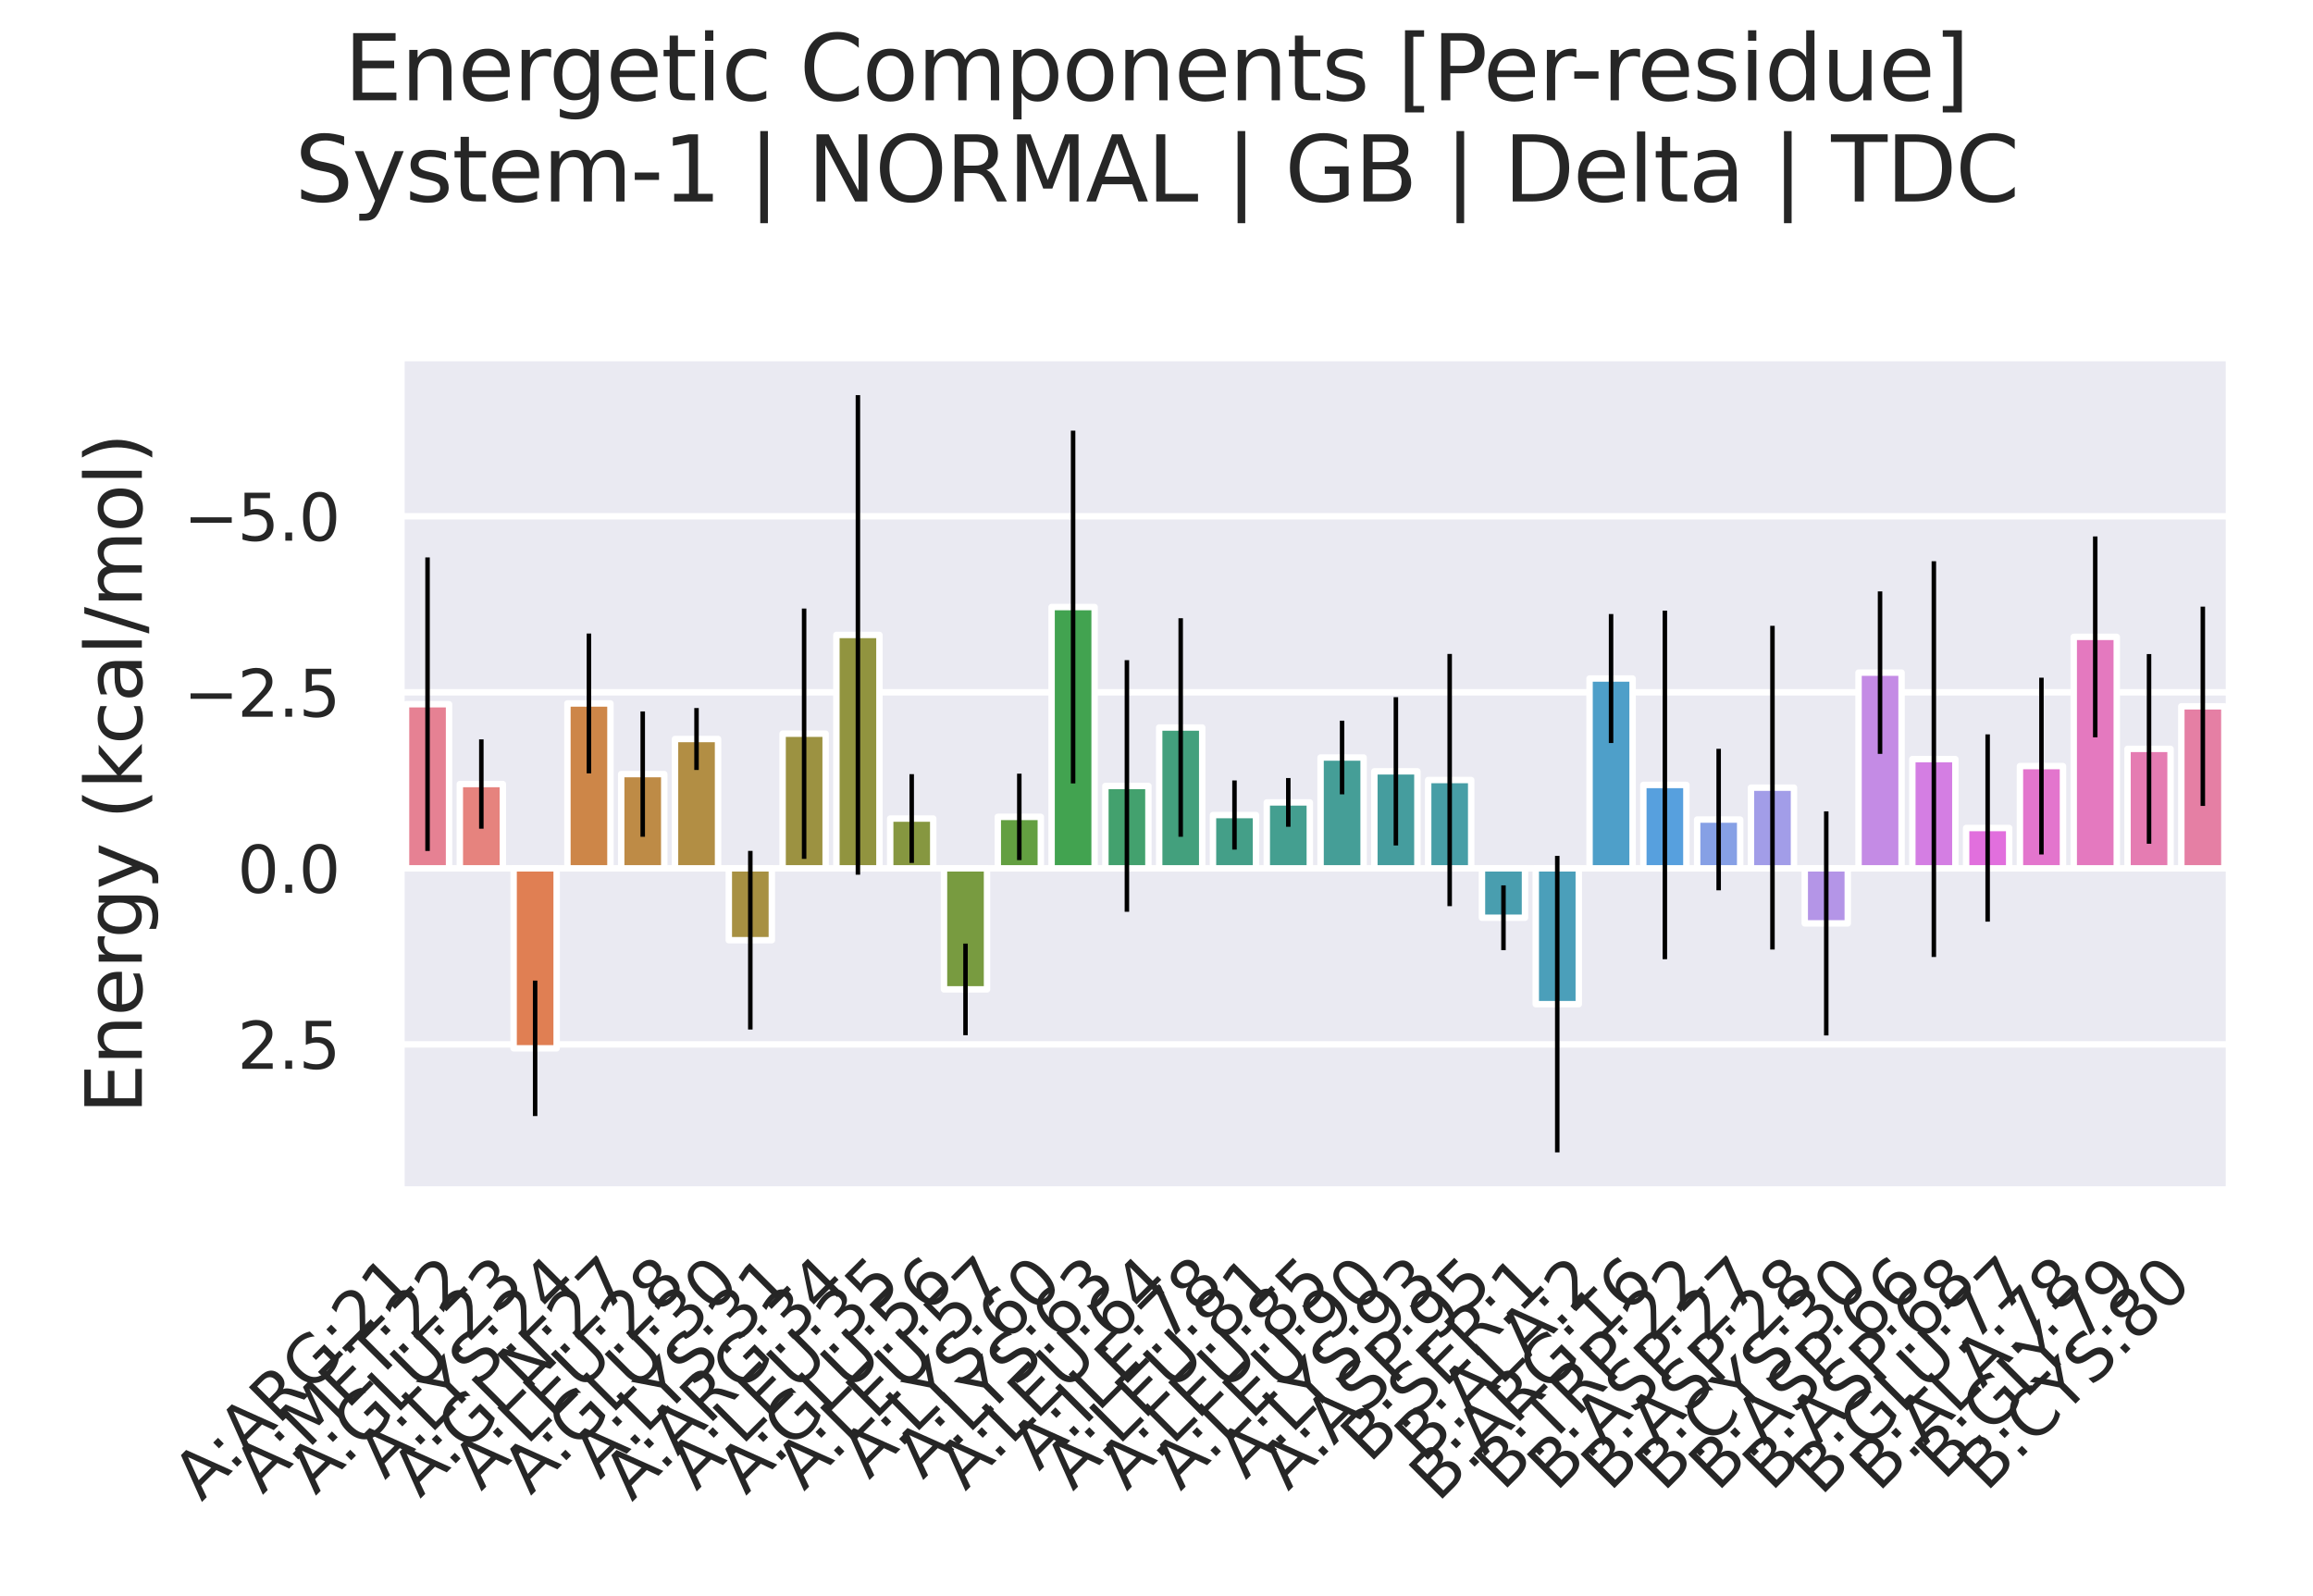 <?xml version="1.0" encoding="utf-8" standalone="no"?>
<!DOCTYPE svg PUBLIC "-//W3C//DTD SVG 1.1//EN"
  "http://www.w3.org/Graphics/SVG/1.1/DTD/svg11.dtd">
<svg xmlns:xlink="http://www.w3.org/1999/xlink" width="360pt" height="248.4pt" viewBox="0 0 360 248.4" xmlns="http://www.w3.org/2000/svg" version="1.1">
 <defs>
  <style type="text/css">*{stroke-linejoin: round; stroke-linecap: butt}</style>
 </defs>
 <g id="figure_1">
  <g id="patch_1">
   <path d="M 0 248.4 
L 360 248.4 
L 360 0 
L 0 0 
z
" style="fill: #ffffff"/>
  </g>
  <g id="axes_1">
   <g id="patch_2">
    <path d="M 62.357 185.254 
L 347.04 185.254 
L 347.04 55.609 
L 62.357 55.609 
z
" style="fill: #eaeaf2"/>
   </g>
   <g id="matplotlib.axis_1">
    <g id="xtick_1">
     <g id="text_1">
      <!-- A:ARG:21 -->
      <g style="fill: #262626" transform="translate(31.368 233.831)rotate(-45)scale(0.1 -0.1)">
       <defs>
        <path id="DejaVuSans-41" d="M 2188 4044 
L 1331 1722 
L 3047 1722 
L 2188 4044 
z
M 1831 4666 
L 2547 4666 
L 4325 0 
L 3669 0 
L 3244 1197 
L 1141 1197 
L 716 0 
L 50 0 
L 1831 4666 
z
" transform="scale(0.016)"/>
        <path id="DejaVuSans-3a" d="M 750 794 
L 1409 794 
L 1409 0 
L 750 0 
L 750 794 
z
M 750 3309 
L 1409 3309 
L 1409 2516 
L 750 2516 
L 750 3309 
z
" transform="scale(0.016)"/>
        <path id="DejaVuSans-52" d="M 2841 2188 
Q 3044 2119 3236 1894 
Q 3428 1669 3622 1275 
L 4263 0 
L 3584 0 
L 2988 1197 
Q 2756 1666 2539 1819 
Q 2322 1972 1947 1972 
L 1259 1972 
L 1259 0 
L 628 0 
L 628 4666 
L 2053 4666 
Q 2853 4666 3247 4331 
Q 3641 3997 3641 3322 
Q 3641 2881 3436 2590 
Q 3231 2300 2841 2188 
z
M 1259 4147 
L 1259 2491 
L 2053 2491 
Q 2509 2491 2742 2702 
Q 2975 2913 2975 3322 
Q 2975 3731 2742 3939 
Q 2509 4147 2053 4147 
L 1259 4147 
z
" transform="scale(0.016)"/>
        <path id="DejaVuSans-47" d="M 3809 666 
L 3809 1919 
L 2778 1919 
L 2778 2438 
L 4434 2438 
L 4434 434 
Q 4069 175 3628 42 
Q 3188 -91 2688 -91 
Q 1594 -91 976 548 
Q 359 1188 359 2328 
Q 359 3472 976 4111 
Q 1594 4750 2688 4750 
Q 3144 4750 3555 4637 
Q 3966 4525 4313 4306 
L 4313 3634 
Q 3963 3931 3569 4081 
Q 3175 4231 2741 4231 
Q 1884 4231 1454 3753 
Q 1025 3275 1025 2328 
Q 1025 1384 1454 906 
Q 1884 428 2741 428 
Q 3075 428 3337 486 
Q 3600 544 3809 666 
z
" transform="scale(0.016)"/>
        <path id="DejaVuSans-32" d="M 1228 531 
L 3431 531 
L 3431 0 
L 469 0 
L 469 531 
Q 828 903 1448 1529 
Q 2069 2156 2228 2338 
Q 2531 2678 2651 2914 
Q 2772 3150 2772 3378 
Q 2772 3750 2511 3984 
Q 2250 4219 1831 4219 
Q 1534 4219 1204 4116 
Q 875 4013 500 3803 
L 500 4441 
Q 881 4594 1212 4672 
Q 1544 4750 1819 4750 
Q 2544 4750 2975 4387 
Q 3406 4025 3406 3419 
Q 3406 3131 3298 2873 
Q 3191 2616 2906 2266 
Q 2828 2175 2409 1742 
Q 1991 1309 1228 531 
z
" transform="scale(0.016)"/>
        <path id="DejaVuSans-31" d="M 794 531 
L 1825 531 
L 1825 4091 
L 703 3866 
L 703 4441 
L 1819 4666 
L 2450 4666 
L 2450 531 
L 3481 531 
L 3481 0 
L 794 0 
L 794 531 
z
" transform="scale(0.016)"/>
       </defs>
       <use xlink:href="#DejaVuSans-41"/>
       <use xlink:href="#DejaVuSans-3a" x="66.658"/>
       <use xlink:href="#DejaVuSans-41" x="100.35"/>
       <use xlink:href="#DejaVuSans-52" x="168.758"/>
       <use xlink:href="#DejaVuSans-47" x="238.24"/>
       <use xlink:href="#DejaVuSans-3a" x="315.73"/>
       <use xlink:href="#DejaVuSans-32" x="349.422"/>
       <use xlink:href="#DejaVuSans-31" x="413.045"/>
      </g>
     </g>
    </g>
    <g id="xtick_2">
     <g id="text_2">
      <!-- A:MET:22 -->
      <g style="fill: #262626" transform="translate(40.86 232.712)rotate(-45)scale(0.1 -0.1)">
       <defs>
        <path id="DejaVuSans-4d" d="M 628 4666 
L 1569 4666 
L 2759 1491 
L 3956 4666 
L 4897 4666 
L 4897 0 
L 4281 0 
L 4281 4097 
L 3078 897 
L 2444 897 
L 1241 4097 
L 1241 0 
L 628 0 
L 628 4666 
z
" transform="scale(0.016)"/>
        <path id="DejaVuSans-45" d="M 628 4666 
L 3578 4666 
L 3578 4134 
L 1259 4134 
L 1259 2753 
L 3481 2753 
L 3481 2222 
L 1259 2222 
L 1259 531 
L 3634 531 
L 3634 0 
L 628 0 
L 628 4666 
z
" transform="scale(0.016)"/>
        <path id="DejaVuSans-54" d="M -19 4666 
L 3928 4666 
L 3928 4134 
L 2272 4134 
L 2272 0 
L 1638 0 
L 1638 4134 
L -19 4134 
L -19 4666 
z
" transform="scale(0.016)"/>
       </defs>
       <use xlink:href="#DejaVuSans-41"/>
       <use xlink:href="#DejaVuSans-3a" x="66.658"/>
       <use xlink:href="#DejaVuSans-4d" x="100.35"/>
       <use xlink:href="#DejaVuSans-45" x="186.629"/>
       <use xlink:href="#DejaVuSans-54" x="249.812"/>
       <use xlink:href="#DejaVuSans-3a" x="299.896"/>
       <use xlink:href="#DejaVuSans-32" x="333.588"/>
       <use xlink:href="#DejaVuSans-32" x="397.211"/>
      </g>
     </g>
    </g>
    <g id="xtick_3">
     <g id="text_3">
      <!-- A:GLU:23 -->
      <g style="fill: #262626" transform="translate(49.103 232.842)rotate(-45)scale(0.1 -0.1)">
       <defs>
        <path id="DejaVuSans-4c" d="M 628 4666 
L 1259 4666 
L 1259 531 
L 3531 531 
L 3531 0 
L 628 0 
L 628 4666 
z
" transform="scale(0.016)"/>
        <path id="DejaVuSans-55" d="M 556 4666 
L 1191 4666 
L 1191 1831 
Q 1191 1081 1462 751 
Q 1734 422 2344 422 
Q 2950 422 3222 751 
Q 3494 1081 3494 1831 
L 3494 4666 
L 4128 4666 
L 4128 1753 
Q 4128 841 3676 375 
Q 3225 -91 2344 -91 
Q 1459 -91 1007 375 
Q 556 841 556 1753 
L 556 4666 
z
" transform="scale(0.016)"/>
        <path id="DejaVuSans-33" d="M 2597 2516 
Q 3050 2419 3304 2112 
Q 3559 1806 3559 1356 
Q 3559 666 3084 287 
Q 2609 -91 1734 -91 
Q 1441 -91 1130 -33 
Q 819 25 488 141 
L 488 750 
Q 750 597 1062 519 
Q 1375 441 1716 441 
Q 2309 441 2620 675 
Q 2931 909 2931 1356 
Q 2931 1769 2642 2001 
Q 2353 2234 1838 2234 
L 1294 2234 
L 1294 2753 
L 1863 2753 
Q 2328 2753 2575 2939 
Q 2822 3125 2822 3475 
Q 2822 3834 2567 4026 
Q 2313 4219 1838 4219 
Q 1578 4219 1281 4162 
Q 984 4106 628 3988 
L 628 4550 
Q 988 4650 1302 4700 
Q 1616 4750 1894 4750 
Q 2613 4750 3031 4423 
Q 3450 4097 3450 3541 
Q 3450 3153 3228 2886 
Q 3006 2619 2597 2516 
z
" transform="scale(0.016)"/>
       </defs>
       <use xlink:href="#DejaVuSans-41"/>
       <use xlink:href="#DejaVuSans-3a" x="66.658"/>
       <use xlink:href="#DejaVuSans-47" x="100.35"/>
       <use xlink:href="#DejaVuSans-4c" x="177.84"/>
       <use xlink:href="#DejaVuSans-55" x="228.553"/>
       <use xlink:href="#DejaVuSans-3a" x="301.746"/>
       <use xlink:href="#DejaVuSans-32" x="335.438"/>
       <use xlink:href="#DejaVuSans-33" x="399.061"/>
      </g>
     </g>
    </g>
    <g id="xtick_4">
     <g id="text_4">
      <!-- A:LYS:24 -->
      <g style="fill: #262626" transform="translate(59.905 230.413)rotate(-45)scale(0.1 -0.1)">
       <defs>
        <path id="DejaVuSans-59" d="M -13 4666 
L 666 4666 
L 1959 2747 
L 3244 4666 
L 3922 4666 
L 2272 2222 
L 2272 0 
L 1638 0 
L 1638 2222 
L -13 4666 
z
" transform="scale(0.016)"/>
        <path id="DejaVuSans-53" d="M 3425 4513 
L 3425 3897 
Q 3066 4069 2747 4153 
Q 2428 4238 2131 4238 
Q 1616 4238 1336 4038 
Q 1056 3838 1056 3469 
Q 1056 3159 1242 3001 
Q 1428 2844 1947 2747 
L 2328 2669 
Q 3034 2534 3370 2195 
Q 3706 1856 3706 1288 
Q 3706 609 3251 259 
Q 2797 -91 1919 -91 
Q 1588 -91 1214 -16 
Q 841 59 441 206 
L 441 856 
Q 825 641 1194 531 
Q 1563 422 1919 422 
Q 2459 422 2753 634 
Q 3047 847 3047 1241 
Q 3047 1584 2836 1778 
Q 2625 1972 2144 2069 
L 1759 2144 
Q 1053 2284 737 2584 
Q 422 2884 422 3419 
Q 422 4038 858 4394 
Q 1294 4750 2059 4750 
Q 2388 4750 2728 4690 
Q 3069 4631 3425 4513 
z
" transform="scale(0.016)"/>
        <path id="DejaVuSans-34" d="M 2419 4116 
L 825 1625 
L 2419 1625 
L 2419 4116 
z
M 2253 4666 
L 3047 4666 
L 3047 1625 
L 3713 1625 
L 3713 1100 
L 3047 1100 
L 3047 0 
L 2419 0 
L 2419 1100 
L 313 1100 
L 313 1709 
L 2253 4666 
z
" transform="scale(0.016)"/>
       </defs>
       <use xlink:href="#DejaVuSans-41"/>
       <use xlink:href="#DejaVuSans-3a" x="66.658"/>
       <use xlink:href="#DejaVuSans-4c" x="100.35"/>
       <use xlink:href="#DejaVuSans-59" x="142.812"/>
       <use xlink:href="#DejaVuSans-53" x="203.896"/>
       <use xlink:href="#DejaVuSans-3a" x="267.373"/>
       <use xlink:href="#DejaVuSans-32" x="301.064"/>
       <use xlink:href="#DejaVuSans-34" x="364.688"/>
      </g>
     </g>
    </g>
    <g id="xtick_5">
     <g id="text_5">
      <!-- A:GLN:27 -->
      <g style="fill: #262626" transform="translate(65.38 233.311)rotate(-45)scale(0.1 -0.1)">
       <defs>
        <path id="DejaVuSans-4e" d="M 628 4666 
L 1478 4666 
L 3547 763 
L 3547 4666 
L 4159 4666 
L 4159 0 
L 3309 0 
L 1241 3903 
L 1241 0 
L 628 0 
L 628 4666 
z
" transform="scale(0.016)"/>
        <path id="DejaVuSans-37" d="M 525 4666 
L 3525 4666 
L 3525 4397 
L 1831 0 
L 1172 0 
L 2766 4134 
L 525 4134 
L 525 4666 
z
" transform="scale(0.016)"/>
       </defs>
       <use xlink:href="#DejaVuSans-41"/>
       <use xlink:href="#DejaVuSans-3a" x="66.658"/>
       <use xlink:href="#DejaVuSans-47" x="100.35"/>
       <use xlink:href="#DejaVuSans-4c" x="177.84"/>
       <use xlink:href="#DejaVuSans-4e" x="233.553"/>
       <use xlink:href="#DejaVuSans-3a" x="308.357"/>
       <use xlink:href="#DejaVuSans-32" x="342.049"/>
       <use xlink:href="#DejaVuSans-37" x="405.672"/>
      </g>
     </g>
    </g>
    <g id="xtick_6">
     <g id="text_6">
      <!-- A:LEU:28 -->
      <g style="fill: #262626" transform="translate(74.879 232.185)rotate(-45)scale(0.1 -0.1)">
       <defs>
        <path id="DejaVuSans-38" d="M 2034 2216 
Q 1584 2216 1326 1975 
Q 1069 1734 1069 1313 
Q 1069 891 1326 650 
Q 1584 409 2034 409 
Q 2484 409 2743 651 
Q 3003 894 3003 1313 
Q 3003 1734 2745 1975 
Q 2488 2216 2034 2216 
z
M 1403 2484 
Q 997 2584 770 2862 
Q 544 3141 544 3541 
Q 544 4100 942 4425 
Q 1341 4750 2034 4750 
Q 2731 4750 3128 4425 
Q 3525 4100 3525 3541 
Q 3525 3141 3298 2862 
Q 3072 2584 2669 2484 
Q 3125 2378 3379 2068 
Q 3634 1759 3634 1313 
Q 3634 634 3220 271 
Q 2806 -91 2034 -91 
Q 1263 -91 848 271 
Q 434 634 434 1313 
Q 434 1759 690 2068 
Q 947 2378 1403 2484 
z
M 1172 3481 
Q 1172 3119 1398 2916 
Q 1625 2713 2034 2713 
Q 2441 2713 2670 2916 
Q 2900 3119 2900 3481 
Q 2900 3844 2670 4047 
Q 2441 4250 2034 4250 
Q 1625 4250 1398 4047 
Q 1172 3844 1172 3481 
z
" transform="scale(0.016)"/>
       </defs>
       <use xlink:href="#DejaVuSans-41"/>
       <use xlink:href="#DejaVuSans-3a" x="66.658"/>
       <use xlink:href="#DejaVuSans-4c" x="100.35"/>
       <use xlink:href="#DejaVuSans-45" x="156.062"/>
       <use xlink:href="#DejaVuSans-55" x="219.246"/>
       <use xlink:href="#DejaVuSans-3a" x="292.439"/>
       <use xlink:href="#DejaVuSans-32" x="326.131"/>
       <use xlink:href="#DejaVuSans-38" x="389.754"/>
      </g>
     </g>
    </g>
    <g id="xtick_7">
     <g id="text_7">
      <!-- A:GLU:30 -->
      <g style="fill: #262626" transform="translate(82.595 232.842)rotate(-45)scale(0.1 -0.1)">
       <defs>
        <path id="DejaVuSans-30" d="M 2034 4250 
Q 1547 4250 1301 3770 
Q 1056 3291 1056 2328 
Q 1056 1369 1301 889 
Q 1547 409 2034 409 
Q 2525 409 2770 889 
Q 3016 1369 3016 2328 
Q 3016 3291 2770 3770 
Q 2525 4250 2034 4250 
z
M 2034 4750 
Q 2819 4750 3233 4129 
Q 3647 3509 3647 2328 
Q 3647 1150 3233 529 
Q 2819 -91 2034 -91 
Q 1250 -91 836 529 
Q 422 1150 422 2328 
Q 422 3509 836 4129 
Q 1250 4750 2034 4750 
z
" transform="scale(0.016)"/>
       </defs>
       <use xlink:href="#DejaVuSans-41"/>
       <use xlink:href="#DejaVuSans-3a" x="66.658"/>
       <use xlink:href="#DejaVuSans-47" x="100.35"/>
       <use xlink:href="#DejaVuSans-4c" x="177.84"/>
       <use xlink:href="#DejaVuSans-55" x="228.553"/>
       <use xlink:href="#DejaVuSans-3a" x="301.746"/>
       <use xlink:href="#DejaVuSans-33" x="335.438"/>
       <use xlink:href="#DejaVuSans-30" x="399.061"/>
      </g>
     </g>
    </g>
    <g id="xtick_8">
     <g id="text_8">
      <!-- A:LYS:31 -->
      <g style="fill: #262626" transform="translate(93.398 230.413)rotate(-45)scale(0.1 -0.1)">
       <use xlink:href="#DejaVuSans-41"/>
       <use xlink:href="#DejaVuSans-3a" x="66.658"/>
       <use xlink:href="#DejaVuSans-4c" x="100.35"/>
       <use xlink:href="#DejaVuSans-59" x="142.812"/>
       <use xlink:href="#DejaVuSans-53" x="203.896"/>
       <use xlink:href="#DejaVuSans-3a" x="267.373"/>
       <use xlink:href="#DejaVuSans-33" x="301.064"/>
       <use xlink:href="#DejaVuSans-31" x="364.688"/>
      </g>
     </g>
    </g>
    <g id="xtick_9">
     <g id="text_9">
      <!-- A:ARG:34 -->
      <g style="fill: #262626" transform="translate(98.352 233.831)rotate(-45)scale(0.1 -0.1)">
       <use xlink:href="#DejaVuSans-41"/>
       <use xlink:href="#DejaVuSans-3a" x="66.658"/>
       <use xlink:href="#DejaVuSans-41" x="100.35"/>
       <use xlink:href="#DejaVuSans-52" x="168.758"/>
       <use xlink:href="#DejaVuSans-47" x="238.24"/>
       <use xlink:href="#DejaVuSans-3a" x="315.73"/>
       <use xlink:href="#DejaVuSans-33" x="349.422"/>
       <use xlink:href="#DejaVuSans-34" x="413.045"/>
      </g>
     </g>
    </g>
    <g id="xtick_10">
     <g id="text_10">
      <!-- A:LEU:35 -->
      <g style="fill: #262626" transform="translate(108.371 232.185)rotate(-45)scale(0.1 -0.1)">
       <defs>
        <path id="DejaVuSans-35" d="M 691 4666 
L 3169 4666 
L 3169 4134 
L 1269 4134 
L 1269 2991 
Q 1406 3038 1543 3061 
Q 1681 3084 1819 3084 
Q 2600 3084 3056 2656 
Q 3513 2228 3513 1497 
Q 3513 744 3044 326 
Q 2575 -91 1722 -91 
Q 1428 -91 1123 -41 
Q 819 9 494 109 
L 494 744 
Q 775 591 1075 516 
Q 1375 441 1709 441 
Q 2250 441 2565 725 
Q 2881 1009 2881 1497 
Q 2881 1984 2565 2268 
Q 2250 2553 1709 2553 
Q 1456 2553 1204 2497 
Q 953 2441 691 2322 
L 691 4666 
z
" transform="scale(0.016)"/>
       </defs>
       <use xlink:href="#DejaVuSans-41"/>
       <use xlink:href="#DejaVuSans-3a" x="66.658"/>
       <use xlink:href="#DejaVuSans-4c" x="100.35"/>
       <use xlink:href="#DejaVuSans-45" x="156.062"/>
       <use xlink:href="#DejaVuSans-55" x="219.246"/>
       <use xlink:href="#DejaVuSans-3a" x="292.439"/>
       <use xlink:href="#DejaVuSans-33" x="326.131"/>
       <use xlink:href="#DejaVuSans-35" x="389.754"/>
      </g>
     </g>
    </g>
    <g id="xtick_11">
     <g id="text_11">
      <!-- A:GLU:56 -->
      <g style="fill: #262626" transform="translate(116.087 232.842)rotate(-45)scale(0.1 -0.1)">
       <defs>
        <path id="DejaVuSans-36" d="M 2113 2584 
Q 1688 2584 1439 2293 
Q 1191 2003 1191 1497 
Q 1191 994 1439 701 
Q 1688 409 2113 409 
Q 2538 409 2786 701 
Q 3034 994 3034 1497 
Q 3034 2003 2786 2293 
Q 2538 2584 2113 2584 
z
M 3366 4563 
L 3366 3988 
Q 3128 4100 2886 4159 
Q 2644 4219 2406 4219 
Q 1781 4219 1451 3797 
Q 1122 3375 1075 2522 
Q 1259 2794 1537 2939 
Q 1816 3084 2150 3084 
Q 2853 3084 3261 2657 
Q 3669 2231 3669 1497 
Q 3669 778 3244 343 
Q 2819 -91 2113 -91 
Q 1303 -91 875 529 
Q 447 1150 447 2328 
Q 447 3434 972 4092 
Q 1497 4750 2381 4750 
Q 2619 4750 2861 4703 
Q 3103 4656 3366 4563 
z
" transform="scale(0.016)"/>
       </defs>
       <use xlink:href="#DejaVuSans-41"/>
       <use xlink:href="#DejaVuSans-3a" x="66.658"/>
       <use xlink:href="#DejaVuSans-47" x="100.35"/>
       <use xlink:href="#DejaVuSans-4c" x="177.84"/>
       <use xlink:href="#DejaVuSans-55" x="228.553"/>
       <use xlink:href="#DejaVuSans-3a" x="301.746"/>
       <use xlink:href="#DejaVuSans-35" x="335.438"/>
       <use xlink:href="#DejaVuSans-36" x="399.061"/>
      </g>
     </g>
    </g>
    <g id="xtick_12">
     <g id="text_12">
      <!-- A:LEU:57 -->
      <g style="fill: #262626" transform="translate(125.118 232.185)rotate(-45)scale(0.1 -0.1)">
       <use xlink:href="#DejaVuSans-41"/>
       <use xlink:href="#DejaVuSans-3a" x="66.658"/>
       <use xlink:href="#DejaVuSans-4c" x="100.35"/>
       <use xlink:href="#DejaVuSans-45" x="156.062"/>
       <use xlink:href="#DejaVuSans-55" x="219.246"/>
       <use xlink:href="#DejaVuSans-3a" x="292.439"/>
       <use xlink:href="#DejaVuSans-35" x="326.131"/>
       <use xlink:href="#DejaVuSans-37" x="389.754"/>
      </g>
     </g>
    </g>
    <g id="xtick_13">
     <g id="text_13">
      <!-- A:LYS:60 -->
      <g style="fill: #262626" transform="translate(135.263 230.413)rotate(-45)scale(0.1 -0.1)">
       <use xlink:href="#DejaVuSans-41"/>
       <use xlink:href="#DejaVuSans-3a" x="66.658"/>
       <use xlink:href="#DejaVuSans-4c" x="100.35"/>
       <use xlink:href="#DejaVuSans-59" x="142.812"/>
       <use xlink:href="#DejaVuSans-53" x="203.896"/>
       <use xlink:href="#DejaVuSans-3a" x="267.373"/>
       <use xlink:href="#DejaVuSans-36" x="301.064"/>
       <use xlink:href="#DejaVuSans-30" x="364.688"/>
      </g>
     </g>
    </g>
    <g id="xtick_14">
     <g id="text_14">
      <!-- A:LYS:63 -->
      <g style="fill: #262626" transform="translate(143.636 230.413)rotate(-45)scale(0.1 -0.1)">
       <use xlink:href="#DejaVuSans-41"/>
       <use xlink:href="#DejaVuSans-3a" x="66.658"/>
       <use xlink:href="#DejaVuSans-4c" x="100.35"/>
       <use xlink:href="#DejaVuSans-59" x="142.812"/>
       <use xlink:href="#DejaVuSans-53" x="203.896"/>
       <use xlink:href="#DejaVuSans-3a" x="267.373"/>
       <use xlink:href="#DejaVuSans-36" x="301.064"/>
       <use xlink:href="#DejaVuSans-33" x="364.688"/>
      </g>
     </g>
    </g>
    <g id="xtick_15">
     <g id="text_15">
      <!-- A:LEU:64 -->
      <g style="fill: #262626" transform="translate(150.237 232.185)rotate(-45)scale(0.1 -0.1)">
       <use xlink:href="#DejaVuSans-41"/>
       <use xlink:href="#DejaVuSans-3a" x="66.658"/>
       <use xlink:href="#DejaVuSans-4c" x="100.35"/>
       <use xlink:href="#DejaVuSans-45" x="156.062"/>
       <use xlink:href="#DejaVuSans-55" x="219.246"/>
       <use xlink:href="#DejaVuSans-3a" x="292.439"/>
       <use xlink:href="#DejaVuSans-36" x="326.131"/>
       <use xlink:href="#DejaVuSans-34" x="389.754"/>
      </g>
     </g>
    </g>
    <g id="xtick_16">
     <g id="text_16">
      <!-- A:ILE:78 -->
      <g style="fill: #262626" transform="translate(161.699 229.096)rotate(-45)scale(0.1 -0.1)">
       <defs>
        <path id="DejaVuSans-49" d="M 628 4666 
L 1259 4666 
L 1259 0 
L 628 0 
L 628 4666 
z
" transform="scale(0.016)"/>
       </defs>
       <use xlink:href="#DejaVuSans-41"/>
       <use xlink:href="#DejaVuSans-3a" x="66.658"/>
       <use xlink:href="#DejaVuSans-49" x="100.35"/>
       <use xlink:href="#DejaVuSans-4c" x="129.842"/>
       <use xlink:href="#DejaVuSans-45" x="185.555"/>
       <use xlink:href="#DejaVuSans-3a" x="248.738"/>
       <use xlink:href="#DejaVuSans-37" x="282.43"/>
       <use xlink:href="#DejaVuSans-38" x="346.053"/>
      </g>
     </g>
    </g>
    <g id="xtick_17">
     <g id="text_17">
      <!-- A:LEU:81 -->
      <g style="fill: #262626" transform="translate(166.983 232.185)rotate(-45)scale(0.1 -0.1)">
       <use xlink:href="#DejaVuSans-41"/>
       <use xlink:href="#DejaVuSans-3a" x="66.658"/>
       <use xlink:href="#DejaVuSans-4c" x="100.35"/>
       <use xlink:href="#DejaVuSans-45" x="156.062"/>
       <use xlink:href="#DejaVuSans-55" x="219.246"/>
       <use xlink:href="#DejaVuSans-3a" x="292.439"/>
       <use xlink:href="#DejaVuSans-38" x="326.131"/>
       <use xlink:href="#DejaVuSans-31" x="389.754"/>
      </g>
     </g>
    </g>
    <g id="xtick_18">
     <g id="text_18">
      <!-- A:LEU:85 -->
      <g style="fill: #262626" transform="translate(175.356 232.185)rotate(-45)scale(0.1 -0.1)">
       <use xlink:href="#DejaVuSans-41"/>
       <use xlink:href="#DejaVuSans-3a" x="66.658"/>
       <use xlink:href="#DejaVuSans-4c" x="100.35"/>
       <use xlink:href="#DejaVuSans-45" x="156.062"/>
       <use xlink:href="#DejaVuSans-55" x="219.246"/>
       <use xlink:href="#DejaVuSans-3a" x="292.439"/>
       <use xlink:href="#DejaVuSans-38" x="326.131"/>
       <use xlink:href="#DejaVuSans-35" x="389.754"/>
      </g>
     </g>
    </g>
    <g id="xtick_19">
     <g id="text_19">
      <!-- A:LEU:90 -->
      <g style="fill: #262626" transform="translate(183.729 232.185)rotate(-45)scale(0.1 -0.1)">
       <defs>
        <path id="DejaVuSans-39" d="M 703 97 
L 703 672 
Q 941 559 1184 500 
Q 1428 441 1663 441 
Q 2288 441 2617 861 
Q 2947 1281 2994 2138 
Q 2813 1869 2534 1725 
Q 2256 1581 1919 1581 
Q 1219 1581 811 2004 
Q 403 2428 403 3163 
Q 403 3881 828 4315 
Q 1253 4750 1959 4750 
Q 2769 4750 3195 4129 
Q 3622 3509 3622 2328 
Q 3622 1225 3098 567 
Q 2575 -91 1691 -91 
Q 1453 -91 1209 -44 
Q 966 3 703 97 
z
M 1959 2075 
Q 2384 2075 2632 2365 
Q 2881 2656 2881 3163 
Q 2881 3666 2632 3958 
Q 2384 4250 1959 4250 
Q 1534 4250 1286 3958 
Q 1038 3666 1038 3163 
Q 1038 2656 1286 2365 
Q 1534 2075 1959 2075 
z
" transform="scale(0.016)"/>
       </defs>
       <use xlink:href="#DejaVuSans-41"/>
       <use xlink:href="#DejaVuSans-3a" x="66.658"/>
       <use xlink:href="#DejaVuSans-4c" x="100.35"/>
       <use xlink:href="#DejaVuSans-45" x="156.062"/>
       <use xlink:href="#DejaVuSans-55" x="219.246"/>
       <use xlink:href="#DejaVuSans-3a" x="292.439"/>
       <use xlink:href="#DejaVuSans-39" x="326.131"/>
       <use xlink:href="#DejaVuSans-30" x="389.754"/>
      </g>
     </g>
    </g>
    <g id="xtick_20">
     <g id="text_20">
      <!-- A:LYS:93 -->
      <g style="fill: #262626" transform="translate(193.874 230.413)rotate(-45)scale(0.1 -0.1)">
       <use xlink:href="#DejaVuSans-41"/>
       <use xlink:href="#DejaVuSans-3a" x="66.658"/>
       <use xlink:href="#DejaVuSans-4c" x="100.35"/>
       <use xlink:href="#DejaVuSans-59" x="142.812"/>
       <use xlink:href="#DejaVuSans-53" x="203.896"/>
       <use xlink:href="#DejaVuSans-3a" x="267.373"/>
       <use xlink:href="#DejaVuSans-39" x="301.064"/>
       <use xlink:href="#DejaVuSans-33" x="364.688"/>
      </g>
     </g>
    </g>
    <g id="xtick_21">
     <g id="text_21">
      <!-- A:ASP:95 -->
      <g style="fill: #262626" transform="translate(200.468 232.192)rotate(-45)scale(0.1 -0.1)">
       <defs>
        <path id="DejaVuSans-50" d="M 1259 4147 
L 1259 2394 
L 2053 2394 
Q 2494 2394 2734 2622 
Q 2975 2850 2975 3272 
Q 2975 3691 2734 3919 
Q 2494 4147 2053 4147 
L 1259 4147 
z
M 628 4666 
L 2053 4666 
Q 2838 4666 3239 4311 
Q 3641 3956 3641 3272 
Q 3641 2581 3239 2228 
Q 2838 1875 2053 1875 
L 1259 1875 
L 1259 0 
L 628 0 
L 628 4666 
z
" transform="scale(0.016)"/>
       </defs>
       <use xlink:href="#DejaVuSans-41"/>
       <use xlink:href="#DejaVuSans-3a" x="66.658"/>
       <use xlink:href="#DejaVuSans-41" x="100.35"/>
       <use xlink:href="#DejaVuSans-53" x="168.758"/>
       <use xlink:href="#DejaVuSans-50" x="232.234"/>
       <use xlink:href="#DejaVuSans-3a" x="292.537"/>
       <use xlink:href="#DejaVuSans-39" x="326.229"/>
       <use xlink:href="#DejaVuSans-35" x="389.852"/>
      </g>
     </g>
    </g>
    <g id="xtick_22">
     <g id="text_22">
      <!-- B:SER:1 -->
      <g style="fill: #262626" transform="translate(213.143 227.891)rotate(-45)scale(0.1 -0.1)">
       <defs>
        <path id="DejaVuSans-42" d="M 1259 2228 
L 1259 519 
L 2272 519 
Q 2781 519 3026 730 
Q 3272 941 3272 1375 
Q 3272 1813 3026 2020 
Q 2781 2228 2272 2228 
L 1259 2228 
z
M 1259 4147 
L 1259 2741 
L 2194 2741 
Q 2656 2741 2882 2914 
Q 3109 3088 3109 3444 
Q 3109 3797 2882 3972 
Q 2656 4147 2194 4147 
L 1259 4147 
z
M 628 4666 
L 2241 4666 
Q 2963 4666 3353 4366 
Q 3744 4066 3744 3513 
Q 3744 3084 3544 2831 
Q 3344 2578 2956 2516 
Q 3422 2416 3680 2098 
Q 3938 1781 3938 1306 
Q 3938 681 3513 340 
Q 3088 0 2303 0 
L 628 0 
L 628 4666 
z
" transform="scale(0.016)"/>
       </defs>
       <use xlink:href="#DejaVuSans-42"/>
       <use xlink:href="#DejaVuSans-3a" x="68.604"/>
       <use xlink:href="#DejaVuSans-53" x="102.295"/>
       <use xlink:href="#DejaVuSans-45" x="165.771"/>
       <use xlink:href="#DejaVuSans-52" x="228.955"/>
       <use xlink:href="#DejaVuSans-3a" x="295.312"/>
       <use xlink:href="#DejaVuSans-31" x="329.004"/>
      </g>
     </g>
    </g>
    <g id="xtick_23">
     <g id="text_23">
      <!-- B:ALA:2 -->
      <g style="fill: #262626" transform="translate(221.516 227.891)rotate(-45)scale(0.1 -0.1)">
       <use xlink:href="#DejaVuSans-42"/>
       <use xlink:href="#DejaVuSans-3a" x="68.604"/>
       <use xlink:href="#DejaVuSans-41" x="102.295"/>
       <use xlink:href="#DejaVuSans-4c" x="170.703"/>
       <use xlink:href="#DejaVuSans-41" x="228.666"/>
       <use xlink:href="#DejaVuSans-3a" x="295.324"/>
       <use xlink:href="#DejaVuSans-32" x="329.016"/>
      </g>
     </g>
    </g>
    <g id="xtick_24">
     <g id="text_24">
      <!-- B:ARG:16 -->
      <g style="fill: #262626" transform="translate(223.81 233.969)rotate(-45)scale(0.1 -0.1)">
       <use xlink:href="#DejaVuSans-42"/>
       <use xlink:href="#DejaVuSans-3a" x="68.604"/>
       <use xlink:href="#DejaVuSans-41" x="102.295"/>
       <use xlink:href="#DejaVuSans-52" x="170.703"/>
       <use xlink:href="#DejaVuSans-47" x="240.186"/>
       <use xlink:href="#DejaVuSans-3a" x="317.676"/>
       <use xlink:href="#DejaVuSans-31" x="351.367"/>
       <use xlink:href="#DejaVuSans-36" x="414.99"/>
      </g>
     </g>
    </g>
    <g id="xtick_25">
     <g id="text_25">
      <!-- B:TRP:22 -->
      <g style="fill: #262626" transform="translate(233.916 232.236)rotate(-45)scale(0.1 -0.1)">
       <use xlink:href="#DejaVuSans-42"/>
       <use xlink:href="#DejaVuSans-3a" x="68.604"/>
       <use xlink:href="#DejaVuSans-54" x="102.295"/>
       <use xlink:href="#DejaVuSans-52" x="163.379"/>
       <use xlink:href="#DejaVuSans-50" x="232.861"/>
       <use xlink:href="#DejaVuSans-3a" x="293.164"/>
       <use xlink:href="#DejaVuSans-32" x="326.855"/>
       <use xlink:href="#DejaVuSans-32" x="390.479"/>
      </g>
     </g>
    </g>
    <g id="xtick_26">
     <g id="text_26">
      <!-- B:ASP:27 -->
      <g style="fill: #262626" transform="translate(242.195 232.33)rotate(-45)scale(0.1 -0.1)">
       <use xlink:href="#DejaVuSans-42"/>
       <use xlink:href="#DejaVuSans-3a" x="68.604"/>
       <use xlink:href="#DejaVuSans-41" x="102.295"/>
       <use xlink:href="#DejaVuSans-53" x="170.703"/>
       <use xlink:href="#DejaVuSans-50" x="234.18"/>
       <use xlink:href="#DejaVuSans-3a" x="294.482"/>
       <use xlink:href="#DejaVuSans-32" x="328.174"/>
       <use xlink:href="#DejaVuSans-37" x="391.797"/>
      </g>
     </g>
    </g>
    <g id="xtick_27">
     <g id="text_27">
      <!-- B:ASP:28 -->
      <g style="fill: #262626" transform="translate(250.568 232.33)rotate(-45)scale(0.1 -0.1)">
       <use xlink:href="#DejaVuSans-42"/>
       <use xlink:href="#DejaVuSans-3a" x="68.604"/>
       <use xlink:href="#DejaVuSans-41" x="102.295"/>
       <use xlink:href="#DejaVuSans-53" x="170.703"/>
       <use xlink:href="#DejaVuSans-50" x="234.18"/>
       <use xlink:href="#DejaVuSans-3a" x="294.482"/>
       <use xlink:href="#DejaVuSans-32" x="328.174"/>
       <use xlink:href="#DejaVuSans-38" x="391.797"/>
      </g>
     </g>
    </g>
    <g id="xtick_28">
     <g id="text_28">
      <!-- B:CYS:30 -->
      <g style="fill: #262626" transform="translate(258.909 232.362)rotate(-45)scale(0.1 -0.1)">
       <defs>
        <path id="DejaVuSans-43" d="M 4122 4306 
L 4122 3641 
Q 3803 3938 3442 4084 
Q 3081 4231 2675 4231 
Q 1875 4231 1450 3742 
Q 1025 3253 1025 2328 
Q 1025 1406 1450 917 
Q 1875 428 2675 428 
Q 3081 428 3442 575 
Q 3803 722 4122 1019 
L 4122 359 
Q 3791 134 3420 21 
Q 3050 -91 2638 -91 
Q 1578 -91 968 557 
Q 359 1206 359 2328 
Q 359 3453 968 4101 
Q 1578 4750 2638 4750 
Q 3056 4750 3426 4639 
Q 3797 4528 4122 4306 
z
" transform="scale(0.016)"/>
       </defs>
       <use xlink:href="#DejaVuSans-42"/>
       <use xlink:href="#DejaVuSans-3a" x="68.604"/>
       <use xlink:href="#DejaVuSans-43" x="102.295"/>
       <use xlink:href="#DejaVuSans-59" x="170.369"/>
       <use xlink:href="#DejaVuSans-53" x="231.453"/>
       <use xlink:href="#DejaVuSans-3a" x="294.93"/>
       <use xlink:href="#DejaVuSans-33" x="328.621"/>
       <use xlink:href="#DejaVuSans-30" x="392.244"/>
      </g>
     </g>
    </g>
    <g id="xtick_29">
     <g id="text_29">
      <!-- B:ASP:66 -->
      <g style="fill: #262626" transform="translate(267.315 232.33)rotate(-45)scale(0.1 -0.1)">
       <use xlink:href="#DejaVuSans-42"/>
       <use xlink:href="#DejaVuSans-3a" x="68.604"/>
       <use xlink:href="#DejaVuSans-41" x="102.295"/>
       <use xlink:href="#DejaVuSans-53" x="170.703"/>
       <use xlink:href="#DejaVuSans-50" x="234.18"/>
       <use xlink:href="#DejaVuSans-3a" x="294.482"/>
       <use xlink:href="#DejaVuSans-36" x="328.174"/>
       <use xlink:href="#DejaVuSans-36" x="391.797"/>
      </g>
     </g>
    </g>
    <g id="xtick_30">
     <g id="text_30">
      <!-- B:ASP:68 -->
      <g style="fill: #262626" transform="translate(275.688 232.33)rotate(-45)scale(0.1 -0.1)">
       <use xlink:href="#DejaVuSans-42"/>
       <use xlink:href="#DejaVuSans-3a" x="68.604"/>
       <use xlink:href="#DejaVuSans-41" x="102.295"/>
       <use xlink:href="#DejaVuSans-53" x="170.703"/>
       <use xlink:href="#DejaVuSans-50" x="234.18"/>
       <use xlink:href="#DejaVuSans-3a" x="294.482"/>
       <use xlink:href="#DejaVuSans-36" x="328.174"/>
       <use xlink:href="#DejaVuSans-38" x="391.797"/>
      </g>
     </g>
    </g>
    <g id="xtick_31">
     <g id="text_31">
      <!-- B:GLU:77 -->
      <g style="fill: #262626" transform="translate(283.41 232.981)rotate(-45)scale(0.1 -0.1)">
       <use xlink:href="#DejaVuSans-42"/>
       <use xlink:href="#DejaVuSans-3a" x="68.604"/>
       <use xlink:href="#DejaVuSans-47" x="102.295"/>
       <use xlink:href="#DejaVuSans-4c" x="179.785"/>
       <use xlink:href="#DejaVuSans-55" x="230.498"/>
       <use xlink:href="#DejaVuSans-3a" x="303.691"/>
       <use xlink:href="#DejaVuSans-37" x="337.383"/>
       <use xlink:href="#DejaVuSans-37" x="401.006"/>
      </g>
     </g>
    </g>
    <g id="xtick_32">
     <g id="text_32">
      <!-- B:ALA:78 -->
      <g style="fill: #262626" transform="translate(292.374 232.389)rotate(-45)scale(0.1 -0.1)">
       <use xlink:href="#DejaVuSans-42"/>
       <use xlink:href="#DejaVuSans-3a" x="68.604"/>
       <use xlink:href="#DejaVuSans-41" x="102.295"/>
       <use xlink:href="#DejaVuSans-4c" x="170.703"/>
       <use xlink:href="#DejaVuSans-41" x="228.666"/>
       <use xlink:href="#DejaVuSans-3a" x="295.324"/>
       <use xlink:href="#DejaVuSans-37" x="329.016"/>
       <use xlink:href="#DejaVuSans-38" x="392.639"/>
      </g>
     </g>
    </g>
    <g id="xtick_33">
     <g id="text_33">
      <!-- B:GLY:79 -->
      <g style="fill: #262626" transform="translate(302.532 230.604)rotate(-45)scale(0.1 -0.1)">
       <use xlink:href="#DejaVuSans-42"/>
       <use xlink:href="#DejaVuSans-3a" x="68.604"/>
       <use xlink:href="#DejaVuSans-47" x="102.295"/>
       <use xlink:href="#DejaVuSans-4c" x="179.785"/>
       <use xlink:href="#DejaVuSans-59" x="222.248"/>
       <use xlink:href="#DejaVuSans-3a" x="270.082"/>
       <use xlink:href="#DejaVuSans-37" x="303.773"/>
       <use xlink:href="#DejaVuSans-39" x="367.396"/>
      </g>
     </g>
    </g>
    <g id="xtick_34">
     <g id="text_34">
      <!-- B:CYS:80 -->
      <g style="fill: #262626" transform="translate(309.148 232.362)rotate(-45)scale(0.1 -0.1)">
       <use xlink:href="#DejaVuSans-42"/>
       <use xlink:href="#DejaVuSans-3a" x="68.604"/>
       <use xlink:href="#DejaVuSans-43" x="102.295"/>
       <use xlink:href="#DejaVuSans-59" x="170.369"/>
       <use xlink:href="#DejaVuSans-53" x="231.453"/>
       <use xlink:href="#DejaVuSans-3a" x="294.93"/>
       <use xlink:href="#DejaVuSans-38" x="328.621"/>
       <use xlink:href="#DejaVuSans-30" x="392.244"/>
      </g>
     </g>
    </g>
   </g>
   <g id="matplotlib.axis_2">
    <g id="ytick_1">
     <g id="line2d_1">
      <path d="M 62.357 80.35 
L 347.04 80.35 
" clip-path="url(#pe0fec8cba5)" style="fill: none; stroke: #ffffff; stroke-linecap: round"/>
     </g>
     <g id="text_35">
      <!-- −5.0 -->
      <g style="fill: #262626" transform="translate(28.574 84.149)scale(0.1 -0.1)">
       <defs>
        <path id="DejaVuSans-2212" d="M 678 2272 
L 4684 2272 
L 4684 1741 
L 678 1741 
L 678 2272 
z
" transform="scale(0.016)"/>
        <path id="DejaVuSans-2e" d="M 684 794 
L 1344 794 
L 1344 0 
L 684 0 
L 684 794 
z
" transform="scale(0.016)"/>
       </defs>
       <use xlink:href="#DejaVuSans-2212"/>
       <use xlink:href="#DejaVuSans-35" x="83.789"/>
       <use xlink:href="#DejaVuSans-2e" x="147.412"/>
       <use xlink:href="#DejaVuSans-30" x="179.199"/>
      </g>
     </g>
    </g>
    <g id="ytick_2">
     <g id="line2d_2">
      <path d="M 62.357 107.748 
L 347.04 107.748 
" clip-path="url(#pe0fec8cba5)" style="fill: none; stroke: #ffffff; stroke-linecap: round"/>
     </g>
     <g id="text_36">
      <!-- −2.5 -->
      <g style="fill: #262626" transform="translate(28.574 111.548)scale(0.1 -0.1)">
       <use xlink:href="#DejaVuSans-2212"/>
       <use xlink:href="#DejaVuSans-32" x="83.789"/>
       <use xlink:href="#DejaVuSans-2e" x="147.412"/>
       <use xlink:href="#DejaVuSans-35" x="179.199"/>
      </g>
     </g>
    </g>
    <g id="ytick_3">
     <g id="line2d_3">
      <path d="M 62.357 135.147 
L 347.04 135.147 
" clip-path="url(#pe0fec8cba5)" style="fill: none; stroke: #ffffff; stroke-linecap: round"/>
     </g>
     <g id="text_37">
      <!-- 0.0 -->
      <g style="fill: #262626" transform="translate(36.953 138.946)scale(0.1 -0.1)">
       <use xlink:href="#DejaVuSans-30"/>
       <use xlink:href="#DejaVuSans-2e" x="63.623"/>
       <use xlink:href="#DejaVuSans-30" x="95.41"/>
      </g>
     </g>
    </g>
    <g id="ytick_4">
     <g id="line2d_4">
      <path d="M 62.357 162.546 
L 347.04 162.546 
" clip-path="url(#pe0fec8cba5)" style="fill: none; stroke: #ffffff; stroke-linecap: round"/>
     </g>
     <g id="text_38">
      <!-- 2.5 -->
      <g style="fill: #262626" transform="translate(36.953 166.345)scale(0.1 -0.1)">
       <use xlink:href="#DejaVuSans-32"/>
       <use xlink:href="#DejaVuSans-2e" x="63.623"/>
       <use xlink:href="#DejaVuSans-35" x="95.41"/>
      </g>
     </g>
    </g>
    <g id="text_39">
     <!-- Energy (kcal/mol) -->
     <g style="fill: #262626" transform="translate(22.078 173.349)rotate(-90)scale(0.12 -0.12)">
      <defs>
       <path id="DejaVuSans-6e" d="M 3513 2113 
L 3513 0 
L 2938 0 
L 2938 2094 
Q 2938 2591 2744 2837 
Q 2550 3084 2163 3084 
Q 1697 3084 1428 2787 
Q 1159 2491 1159 1978 
L 1159 0 
L 581 0 
L 581 3500 
L 1159 3500 
L 1159 2956 
Q 1366 3272 1645 3428 
Q 1925 3584 2291 3584 
Q 2894 3584 3203 3211 
Q 3513 2838 3513 2113 
z
" transform="scale(0.016)"/>
       <path id="DejaVuSans-65" d="M 3597 1894 
L 3597 1613 
L 953 1613 
Q 991 1019 1311 708 
Q 1631 397 2203 397 
Q 2534 397 2845 478 
Q 3156 559 3463 722 
L 3463 178 
Q 3153 47 2828 -22 
Q 2503 -91 2169 -91 
Q 1331 -91 842 396 
Q 353 884 353 1716 
Q 353 2575 817 3079 
Q 1281 3584 2069 3584 
Q 2775 3584 3186 3129 
Q 3597 2675 3597 1894 
z
M 3022 2063 
Q 3016 2534 2758 2815 
Q 2500 3097 2075 3097 
Q 1594 3097 1305 2825 
Q 1016 2553 972 2059 
L 3022 2063 
z
" transform="scale(0.016)"/>
       <path id="DejaVuSans-72" d="M 2631 2963 
Q 2534 3019 2420 3045 
Q 2306 3072 2169 3072 
Q 1681 3072 1420 2755 
Q 1159 2438 1159 1844 
L 1159 0 
L 581 0 
L 581 3500 
L 1159 3500 
L 1159 2956 
Q 1341 3275 1631 3429 
Q 1922 3584 2338 3584 
Q 2397 3584 2469 3576 
Q 2541 3569 2628 3553 
L 2631 2963 
z
" transform="scale(0.016)"/>
       <path id="DejaVuSans-67" d="M 2906 1791 
Q 2906 2416 2648 2759 
Q 2391 3103 1925 3103 
Q 1463 3103 1205 2759 
Q 947 2416 947 1791 
Q 947 1169 1205 825 
Q 1463 481 1925 481 
Q 2391 481 2648 825 
Q 2906 1169 2906 1791 
z
M 3481 434 
Q 3481 -459 3084 -895 
Q 2688 -1331 1869 -1331 
Q 1566 -1331 1297 -1286 
Q 1028 -1241 775 -1147 
L 775 -588 
Q 1028 -725 1275 -790 
Q 1522 -856 1778 -856 
Q 2344 -856 2625 -561 
Q 2906 -266 2906 331 
L 2906 616 
Q 2728 306 2450 153 
Q 2172 0 1784 0 
Q 1141 0 747 490 
Q 353 981 353 1791 
Q 353 2603 747 3093 
Q 1141 3584 1784 3584 
Q 2172 3584 2450 3431 
Q 2728 3278 2906 2969 
L 2906 3500 
L 3481 3500 
L 3481 434 
z
" transform="scale(0.016)"/>
       <path id="DejaVuSans-79" d="M 2059 -325 
Q 1816 -950 1584 -1140 
Q 1353 -1331 966 -1331 
L 506 -1331 
L 506 -850 
L 844 -850 
Q 1081 -850 1212 -737 
Q 1344 -625 1503 -206 
L 1606 56 
L 191 3500 
L 800 3500 
L 1894 763 
L 2988 3500 
L 3597 3500 
L 2059 -325 
z
" transform="scale(0.016)"/>
       <path id="DejaVuSans-20" transform="scale(0.016)"/>
       <path id="DejaVuSans-28" d="M 1984 4856 
Q 1566 4138 1362 3434 
Q 1159 2731 1159 2009 
Q 1159 1288 1364 580 
Q 1569 -128 1984 -844 
L 1484 -844 
Q 1016 -109 783 600 
Q 550 1309 550 2009 
Q 550 2706 781 3412 
Q 1013 4119 1484 4856 
L 1984 4856 
z
" transform="scale(0.016)"/>
       <path id="DejaVuSans-6b" d="M 581 4863 
L 1159 4863 
L 1159 1991 
L 2875 3500 
L 3609 3500 
L 1753 1863 
L 3688 0 
L 2938 0 
L 1159 1709 
L 1159 0 
L 581 0 
L 581 4863 
z
" transform="scale(0.016)"/>
       <path id="DejaVuSans-63" d="M 3122 3366 
L 3122 2828 
Q 2878 2963 2633 3030 
Q 2388 3097 2138 3097 
Q 1578 3097 1268 2742 
Q 959 2388 959 1747 
Q 959 1106 1268 751 
Q 1578 397 2138 397 
Q 2388 397 2633 464 
Q 2878 531 3122 666 
L 3122 134 
Q 2881 22 2623 -34 
Q 2366 -91 2075 -91 
Q 1284 -91 818 406 
Q 353 903 353 1747 
Q 353 2603 823 3093 
Q 1294 3584 2113 3584 
Q 2378 3584 2631 3529 
Q 2884 3475 3122 3366 
z
" transform="scale(0.016)"/>
       <path id="DejaVuSans-61" d="M 2194 1759 
Q 1497 1759 1228 1600 
Q 959 1441 959 1056 
Q 959 750 1161 570 
Q 1363 391 1709 391 
Q 2188 391 2477 730 
Q 2766 1069 2766 1631 
L 2766 1759 
L 2194 1759 
z
M 3341 1997 
L 3341 0 
L 2766 0 
L 2766 531 
Q 2569 213 2275 61 
Q 1981 -91 1556 -91 
Q 1019 -91 701 211 
Q 384 513 384 1019 
Q 384 1609 779 1909 
Q 1175 2209 1959 2209 
L 2766 2209 
L 2766 2266 
Q 2766 2663 2505 2880 
Q 2244 3097 1772 3097 
Q 1472 3097 1187 3025 
Q 903 2953 641 2809 
L 641 3341 
Q 956 3463 1253 3523 
Q 1550 3584 1831 3584 
Q 2591 3584 2966 3190 
Q 3341 2797 3341 1997 
z
" transform="scale(0.016)"/>
       <path id="DejaVuSans-6c" d="M 603 4863 
L 1178 4863 
L 1178 0 
L 603 0 
L 603 4863 
z
" transform="scale(0.016)"/>
       <path id="DejaVuSans-2f" d="M 1625 4666 
L 2156 4666 
L 531 -594 
L 0 -594 
L 1625 4666 
z
" transform="scale(0.016)"/>
       <path id="DejaVuSans-6d" d="M 3328 2828 
Q 3544 3216 3844 3400 
Q 4144 3584 4550 3584 
Q 5097 3584 5394 3201 
Q 5691 2819 5691 2113 
L 5691 0 
L 5113 0 
L 5113 2094 
Q 5113 2597 4934 2840 
Q 4756 3084 4391 3084 
Q 3944 3084 3684 2787 
Q 3425 2491 3425 1978 
L 3425 0 
L 2847 0 
L 2847 2094 
Q 2847 2600 2669 2842 
Q 2491 3084 2119 3084 
Q 1678 3084 1418 2786 
Q 1159 2488 1159 1978 
L 1159 0 
L 581 0 
L 581 3500 
L 1159 3500 
L 1159 2956 
Q 1356 3278 1631 3431 
Q 1906 3584 2284 3584 
Q 2666 3584 2933 3390 
Q 3200 3197 3328 2828 
z
" transform="scale(0.016)"/>
       <path id="DejaVuSans-6f" d="M 1959 3097 
Q 1497 3097 1228 2736 
Q 959 2375 959 1747 
Q 959 1119 1226 758 
Q 1494 397 1959 397 
Q 2419 397 2687 759 
Q 2956 1122 2956 1747 
Q 2956 2369 2687 2733 
Q 2419 3097 1959 3097 
z
M 1959 3584 
Q 2709 3584 3137 3096 
Q 3566 2609 3566 1747 
Q 3566 888 3137 398 
Q 2709 -91 1959 -91 
Q 1206 -91 779 398 
Q 353 888 353 1747 
Q 353 2609 779 3096 
Q 1206 3584 1959 3584 
z
" transform="scale(0.016)"/>
       <path id="DejaVuSans-29" d="M 513 4856 
L 1013 4856 
Q 1481 4119 1714 3412 
Q 1947 2706 1947 2009 
Q 1947 1309 1714 600 
Q 1481 -109 1013 -844 
L 513 -844 
Q 928 -128 1133 580 
Q 1338 1288 1338 2009 
Q 1338 2731 1133 3434 
Q 928 4138 513 4856 
z
" transform="scale(0.016)"/>
      </defs>
      <use xlink:href="#DejaVuSans-45"/>
      <use xlink:href="#DejaVuSans-6e" x="63.184"/>
      <use xlink:href="#DejaVuSans-65" x="126.562"/>
      <use xlink:href="#DejaVuSans-72" x="188.086"/>
      <use xlink:href="#DejaVuSans-67" x="227.449"/>
      <use xlink:href="#DejaVuSans-79" x="290.926"/>
      <use xlink:href="#DejaVuSans-20" x="350.105"/>
      <use xlink:href="#DejaVuSans-28" x="381.893"/>
      <use xlink:href="#DejaVuSans-6b" x="420.906"/>
      <use xlink:href="#DejaVuSans-63" x="478.816"/>
      <use xlink:href="#DejaVuSans-61" x="533.797"/>
      <use xlink:href="#DejaVuSans-6c" x="595.076"/>
      <use xlink:href="#DejaVuSans-2f" x="622.859"/>
      <use xlink:href="#DejaVuSans-6d" x="656.551"/>
      <use xlink:href="#DejaVuSans-6f" x="753.963"/>
      <use xlink:href="#DejaVuSans-6c" x="815.145"/>
      <use xlink:href="#DejaVuSans-29" x="842.928"/>
     </g>
    </g>
   </g>
   <g id="patch_3">
    <path d="M 63.194 135.147 
L 69.892 135.147 
L 69.892 109.599 
L 63.194 109.599 
z
" clip-path="url(#pe0fec8cba5)" style="fill: #e68193; stroke: #ffffff; stroke-linejoin: miter"/>
   </g>
   <g id="patch_4">
    <path d="M 71.567 135.147 
L 78.265 135.147 
L 78.265 122.028 
L 71.567 122.028 
z
" clip-path="url(#pe0fec8cba5)" style="fill: #e6837e; stroke: #ffffff; stroke-linejoin: miter"/>
   </g>
   <g id="patch_5">
    <path d="M 79.94 135.147 
L 86.638 135.147 
L 86.638 163.159 
L 79.94 163.159 
z
" clip-path="url(#pe0fec8cba5)" style="fill: #e07f53; stroke: #ffffff; stroke-linejoin: miter"/>
   </g>
   <g id="patch_6">
    <path d="M 88.313 135.147 
L 95.011 135.147 
L 95.011 109.483 
L 88.313 109.483 
z
" clip-path="url(#pe0fec8cba5)" style="fill: #cd8648; stroke: #ffffff; stroke-linejoin: miter"/>
   </g>
   <g id="patch_7">
    <path d="M 96.686 135.147 
L 103.384 135.147 
L 103.384 120.477 
L 96.686 120.477 
z
" clip-path="url(#pe0fec8cba5)" style="fill: #be8b46; stroke: #ffffff; stroke-linejoin: miter"/>
   </g>
   <g id="patch_8">
    <path d="M 105.059 135.147 
L 111.758 135.147 
L 111.758 115.018 
L 105.059 115.018 
z
" clip-path="url(#pe0fec8cba5)" style="fill: #b28e44; stroke: #ffffff; stroke-linejoin: miter"/>
   </g>
   <g id="patch_9">
    <path d="M 113.432 135.147 
L 120.131 135.147 
L 120.131 146.332 
L 113.432 146.332 
z
" clip-path="url(#pe0fec8cba5)" style="fill: #a79042; stroke: #ffffff; stroke-linejoin: miter"/>
   </g>
   <g id="patch_10">
    <path d="M 121.805 135.147 
L 128.504 135.147 
L 128.504 114.192 
L 121.805 114.192 
z
" clip-path="url(#pe0fec8cba5)" style="fill: #9c9241; stroke: #ffffff; stroke-linejoin: miter"/>
   </g>
   <g id="patch_11">
    <path d="M 130.178 135.147 
L 136.877 135.147 
L 136.877 98.821 
L 130.178 98.821 
z
" clip-path="url(#pe0fec8cba5)" style="fill: #91943f; stroke: #ffffff; stroke-linejoin: miter"/>
   </g>
   <g id="patch_12">
    <path d="M 138.551 135.147 
L 145.25 135.147 
L 145.25 127.399 
L 138.551 127.399 
z
" clip-path="url(#pe0fec8cba5)" style="fill: #869740; stroke: #ffffff; stroke-linejoin: miter"/>
   </g>
   <g id="patch_13">
    <path d="M 146.924 135.147 
L 153.623 135.147 
L 153.623 153.987 
L 146.924 153.987 
z
" clip-path="url(#pe0fec8cba5)" style="fill: #789b40; stroke: #ffffff; stroke-linejoin: miter"/>
   </g>
   <g id="patch_14">
    <path d="M 155.297 135.147 
L 161.996 135.147 
L 161.996 127.137 
L 155.297 127.137 
z
" clip-path="url(#pe0fec8cba5)" style="fill: #639f41; stroke: #ffffff; stroke-linejoin: miter"/>
   </g>
   <g id="patch_15">
    <path d="M 163.67 135.147 
L 170.369 135.147 
L 170.369 94.478 
L 163.67 94.478 
z
" clip-path="url(#pe0fec8cba5)" style="fill: #42a350; stroke: #ffffff; stroke-linejoin: miter"/>
   </g>
   <g id="patch_16">
    <path d="M 172.043 135.147 
L 178.742 135.147 
L 178.742 122.326 
L 172.043 122.326 
z
" clip-path="url(#pe0fec8cba5)" style="fill: #43a16e; stroke: #ffffff; stroke-linejoin: miter"/>
   </g>
   <g id="patch_17">
    <path d="M 180.416 135.147 
L 187.115 135.147 
L 187.115 113.23 
L 180.416 113.23 
z
" clip-path="url(#pe0fec8cba5)" style="fill: #43a07d; stroke: #ffffff; stroke-linejoin: miter"/>
   </g>
   <g id="patch_18">
    <path d="M 188.79 135.147 
L 195.488 135.147 
L 195.488 126.852 
L 188.79 126.852 
z
" clip-path="url(#pe0fec8cba5)" style="fill: #449f88; stroke: #ffffff; stroke-linejoin: miter"/>
   </g>
   <g id="patch_19">
    <path d="M 197.163 135.147 
L 203.861 135.147 
L 203.861 124.889 
L 197.163 124.889 
z
" clip-path="url(#pe0fec8cba5)" style="fill: #449f90; stroke: #ffffff; stroke-linejoin: miter"/>
   </g>
   <g id="patch_20">
    <path d="M 205.536 135.147 
L 212.234 135.147 
L 212.234 117.895 
L 205.536 117.895 
z
" clip-path="url(#pe0fec8cba5)" style="fill: #459e97; stroke: #ffffff; stroke-linejoin: miter"/>
   </g>
   <g id="patch_21">
    <path d="M 213.909 135.147 
L 220.607 135.147 
L 220.607 120.049 
L 213.909 120.049 
z
" clip-path="url(#pe0fec8cba5)" style="fill: #459d9e; stroke: #ffffff; stroke-linejoin: miter"/>
   </g>
   <g id="patch_22">
    <path d="M 222.282 135.147 
L 228.98 135.147 
L 228.98 121.405 
L 222.282 121.405 
z
" clip-path="url(#pe0fec8cba5)" style="fill: #479ea6; stroke: #ffffff; stroke-linejoin: miter"/>
   </g>
   <g id="patch_23">
    <path d="M 230.655 135.147 
L 237.353 135.147 
L 237.353 142.838 
L 230.655 142.838 
z
" clip-path="url(#pe0fec8cba5)" style="fill: #499eaf; stroke: #ffffff; stroke-linejoin: miter"/>
   </g>
   <g id="patch_24">
    <path d="M 239.028 135.147 
L 245.726 135.147 
L 245.726 156.287 
L 239.028 156.287 
z
" clip-path="url(#pe0fec8cba5)" style="fill: #4b9fba; stroke: #ffffff; stroke-linejoin: miter"/>
   </g>
   <g id="patch_25">
    <path d="M 247.401 135.147 
L 254.099 135.147 
L 254.099 105.604 
L 247.401 105.604 
z
" clip-path="url(#pe0fec8cba5)" style="fill: #4e9fc9; stroke: #ffffff; stroke-linejoin: miter"/>
   </g>
   <g id="patch_26">
    <path d="M 255.774 135.147 
L 262.472 135.147 
L 262.472 122.165 
L 255.774 122.165 
z
" clip-path="url(#pe0fec8cba5)" style="fill: #57a0de; stroke: #ffffff; stroke-linejoin: miter"/>
   </g>
   <g id="patch_27">
    <path d="M 264.147 135.147 
L 270.845 135.147 
L 270.845 127.557 
L 264.147 127.557 
z
" clip-path="url(#pe0fec8cba5)" style="fill: #86a0e5; stroke: #ffffff; stroke-linejoin: miter"/>
   </g>
   <g id="patch_28">
    <path d="M 272.52 135.147 
L 279.218 135.147 
L 279.218 122.592 
L 272.52 122.592 
z
" clip-path="url(#pe0fec8cba5)" style="fill: #a29de8; stroke: #ffffff; stroke-linejoin: miter"/>
   </g>
   <g id="patch_29">
    <path d="M 280.893 135.147 
L 287.591 135.147 
L 287.591 143.716 
L 280.893 143.716 
z
" clip-path="url(#pe0fec8cba5)" style="fill: #b495e7; stroke: #ffffff; stroke-linejoin: miter"/>
   </g>
   <g id="patch_30">
    <path d="M 289.266 135.147 
L 295.964 135.147 
L 295.964 104.685 
L 289.266 104.685 
z
" clip-path="url(#pe0fec8cba5)" style="fill: #c48be5; stroke: #ffffff; stroke-linejoin: miter"/>
   </g>
   <g id="patch_31">
    <path d="M 297.639 135.147 
L 304.337 135.147 
L 304.337 118.148 
L 297.639 118.148 
z
" clip-path="url(#pe0fec8cba5)" style="fill: #d47ee3; stroke: #ffffff; stroke-linejoin: miter"/>
   </g>
   <g id="patch_32">
    <path d="M 306.012 135.147 
L 312.711 135.147 
L 312.711 128.867 
L 306.012 128.867 
z
" clip-path="url(#pe0fec8cba5)" style="fill: #e16fdd; stroke: #ffffff; stroke-linejoin: miter"/>
   </g>
   <g id="patch_33">
    <path d="M 314.385 135.147 
L 321.084 135.147 
L 321.084 119.235 
L 314.385 119.235 
z
" clip-path="url(#pe0fec8cba5)" style="fill: #e375cd; stroke: #ffffff; stroke-linejoin: miter"/>
   </g>
   <g id="patch_34">
    <path d="M 322.758 135.147 
L 329.457 135.147 
L 329.457 99.123 
L 322.758 99.123 
z
" clip-path="url(#pe0fec8cba5)" style="fill: #e479bf; stroke: #ffffff; stroke-linejoin: miter"/>
   </g>
   <g id="patch_35">
    <path d="M 331.131 135.147 
L 337.83 135.147 
L 337.83 116.557 
L 331.131 116.557 
z
" clip-path="url(#pe0fec8cba5)" style="fill: #e57cb2; stroke: #ffffff; stroke-linejoin: miter"/>
   </g>
   <g id="patch_36">
    <path d="M 339.504 135.147 
L 346.203 135.147 
L 346.203 109.926 
L 339.504 109.926 
z
" clip-path="url(#pe0fec8cba5)" style="fill: #e57fa4; stroke: #ffffff; stroke-linejoin: miter"/>
   </g>
   <g id="LineCollection_1">
    <path d="M 66.543 86.756 
L 66.543 132.443 
" clip-path="url(#pe0fec8cba5)" style="fill: none; stroke: #000000; stroke-width: 0.7"/>
    <path d="M 74.916 115.079 
L 74.916 128.978 
" clip-path="url(#pe0fec8cba5)" style="fill: none; stroke: #000000; stroke-width: 0.7"/>
    <path d="M 83.289 152.618 
L 83.289 173.699 
" clip-path="url(#pe0fec8cba5)" style="fill: none; stroke: #000000; stroke-width: 0.7"/>
    <path d="M 91.662 98.603 
L 91.662 120.364 
" clip-path="url(#pe0fec8cba5)" style="fill: none; stroke: #000000; stroke-width: 0.7"/>
    <path d="M 100.035 110.725 
L 100.035 130.23 
" clip-path="url(#pe0fec8cba5)" style="fill: none; stroke: #000000; stroke-width: 0.7"/>
    <path d="M 108.408 110.203 
L 108.408 119.832 
" clip-path="url(#pe0fec8cba5)" style="fill: none; stroke: #000000; stroke-width: 0.7"/>
    <path d="M 116.781 132.433 
L 116.781 160.232 
" clip-path="url(#pe0fec8cba5)" style="fill: none; stroke: #000000; stroke-width: 0.7"/>
    <path d="M 125.154 94.716 
L 125.154 133.669 
" clip-path="url(#pe0fec8cba5)" style="fill: none; stroke: #000000; stroke-width: 0.7"/>
    <path d="M 133.527 61.502 
L 133.527 136.139 
" clip-path="url(#pe0fec8cba5)" style="fill: none; stroke: #000000; stroke-width: 0.7"/>
    <path d="M 141.9 120.491 
L 141.9 134.307 
" clip-path="url(#pe0fec8cba5)" style="fill: none; stroke: #000000; stroke-width: 0.7"/>
    <path d="M 150.274 146.86 
L 150.274 161.114 
" clip-path="url(#pe0fec8cba5)" style="fill: none; stroke: #000000; stroke-width: 0.7"/>
    <path d="M 158.647 120.414 
L 158.647 133.861 
" clip-path="url(#pe0fec8cba5)" style="fill: none; stroke: #000000; stroke-width: 0.7"/>
    <path d="M 167.02 67.031 
L 167.02 121.925 
" clip-path="url(#pe0fec8cba5)" style="fill: none; stroke: #000000; stroke-width: 0.7"/>
    <path d="M 175.393 102.748 
L 175.393 141.903 
" clip-path="url(#pe0fec8cba5)" style="fill: none; stroke: #000000; stroke-width: 0.7"/>
    <path d="M 183.766 96.222 
L 183.766 130.238 
" clip-path="url(#pe0fec8cba5)" style="fill: none; stroke: #000000; stroke-width: 0.7"/>
    <path d="M 192.139 121.47 
L 192.139 132.234 
" clip-path="url(#pe0fec8cba5)" style="fill: none; stroke: #000000; stroke-width: 0.7"/>
    <path d="M 200.512 121.099 
L 200.512 128.679 
" clip-path="url(#pe0fec8cba5)" style="fill: none; stroke: #000000; stroke-width: 0.7"/>
    <path d="M 208.885 112.163 
L 208.885 123.626 
" clip-path="url(#pe0fec8cba5)" style="fill: none; stroke: #000000; stroke-width: 0.7"/>
    <path d="M 217.258 108.512 
L 217.258 131.586 
" clip-path="url(#pe0fec8cba5)" style="fill: none; stroke: #000000; stroke-width: 0.7"/>
    <path d="M 225.631 101.78 
L 225.631 141.031 
" clip-path="url(#pe0fec8cba5)" style="fill: none; stroke: #000000; stroke-width: 0.7"/>
    <path d="M 234.004 137.8 
L 234.004 147.877 
" clip-path="url(#pe0fec8cba5)" style="fill: none; stroke: #000000; stroke-width: 0.7"/>
    <path d="M 242.377 133.213 
L 242.377 179.361 
" clip-path="url(#pe0fec8cba5)" style="fill: none; stroke: #000000; stroke-width: 0.7"/>
    <path d="M 250.75 95.57 
L 250.75 115.638 
" clip-path="url(#pe0fec8cba5)" style="fill: none; stroke: #000000; stroke-width: 0.7"/>
    <path d="M 259.123 95.04 
L 259.123 149.29 
" clip-path="url(#pe0fec8cba5)" style="fill: none; stroke: #000000; stroke-width: 0.7"/>
    <path d="M 267.496 116.544 
L 267.496 138.569 
" clip-path="url(#pe0fec8cba5)" style="fill: none; stroke: #000000; stroke-width: 0.7"/>
    <path d="M 275.869 97.405 
L 275.869 147.779 
" clip-path="url(#pe0fec8cba5)" style="fill: none; stroke: #000000; stroke-width: 0.7"/>
    <path d="M 284.242 126.274 
L 284.242 161.158 
" clip-path="url(#pe0fec8cba5)" style="fill: none; stroke: #000000; stroke-width: 0.7"/>
    <path d="M 292.615 92.04 
L 292.615 117.33 
" clip-path="url(#pe0fec8cba5)" style="fill: none; stroke: #000000; stroke-width: 0.7"/>
    <path d="M 300.988 87.349 
L 300.988 148.948 
" clip-path="url(#pe0fec8cba5)" style="fill: none; stroke: #000000; stroke-width: 0.7"/>
    <path d="M 309.361 114.294 
L 309.361 143.439 
" clip-path="url(#pe0fec8cba5)" style="fill: none; stroke: #000000; stroke-width: 0.7"/>
    <path d="M 317.734 105.477 
L 317.734 132.993 
" clip-path="url(#pe0fec8cba5)" style="fill: none; stroke: #000000; stroke-width: 0.7"/>
    <path d="M 326.107 83.489 
L 326.107 114.758 
" clip-path="url(#pe0fec8cba5)" style="fill: none; stroke: #000000; stroke-width: 0.7"/>
    <path d="M 334.48 101.799 
L 334.48 131.316 
" clip-path="url(#pe0fec8cba5)" style="fill: none; stroke: #000000; stroke-width: 0.7"/>
    <path d="M 342.853 94.415 
L 342.853 125.437 
" clip-path="url(#pe0fec8cba5)" style="fill: none; stroke: #000000; stroke-width: 0.7"/>
   </g>
   <g id="line2d_5">
    <path clip-path="url(#pe0fec8cba5)" style="fill: none; stroke: #424242; stroke-width: 2.7; stroke-linecap: round"/>
   </g>
   <g id="line2d_6">
    <path clip-path="url(#pe0fec8cba5)" style="fill: none; stroke: #424242; stroke-width: 2.7; stroke-linecap: round"/>
   </g>
   <g id="line2d_7">
    <path clip-path="url(#pe0fec8cba5)" style="fill: none; stroke: #424242; stroke-width: 2.7; stroke-linecap: round"/>
   </g>
   <g id="line2d_8">
    <path clip-path="url(#pe0fec8cba5)" style="fill: none; stroke: #424242; stroke-width: 2.7; stroke-linecap: round"/>
   </g>
   <g id="line2d_9">
    <path clip-path="url(#pe0fec8cba5)" style="fill: none; stroke: #424242; stroke-width: 2.7; stroke-linecap: round"/>
   </g>
   <g id="line2d_10">
    <path clip-path="url(#pe0fec8cba5)" style="fill: none; stroke: #424242; stroke-width: 2.7; stroke-linecap: round"/>
   </g>
   <g id="line2d_11">
    <path clip-path="url(#pe0fec8cba5)" style="fill: none; stroke: #424242; stroke-width: 2.7; stroke-linecap: round"/>
   </g>
   <g id="line2d_12">
    <path clip-path="url(#pe0fec8cba5)" style="fill: none; stroke: #424242; stroke-width: 2.7; stroke-linecap: round"/>
   </g>
   <g id="line2d_13">
    <path clip-path="url(#pe0fec8cba5)" style="fill: none; stroke: #424242; stroke-width: 2.7; stroke-linecap: round"/>
   </g>
   <g id="line2d_14">
    <path clip-path="url(#pe0fec8cba5)" style="fill: none; stroke: #424242; stroke-width: 2.7; stroke-linecap: round"/>
   </g>
   <g id="line2d_15">
    <path clip-path="url(#pe0fec8cba5)" style="fill: none; stroke: #424242; stroke-width: 2.7; stroke-linecap: round"/>
   </g>
   <g id="line2d_16">
    <path clip-path="url(#pe0fec8cba5)" style="fill: none; stroke: #424242; stroke-width: 2.7; stroke-linecap: round"/>
   </g>
   <g id="line2d_17">
    <path clip-path="url(#pe0fec8cba5)" style="fill: none; stroke: #424242; stroke-width: 2.7; stroke-linecap: round"/>
   </g>
   <g id="line2d_18">
    <path clip-path="url(#pe0fec8cba5)" style="fill: none; stroke: #424242; stroke-width: 2.7; stroke-linecap: round"/>
   </g>
   <g id="line2d_19">
    <path clip-path="url(#pe0fec8cba5)" style="fill: none; stroke: #424242; stroke-width: 2.7; stroke-linecap: round"/>
   </g>
   <g id="line2d_20">
    <path clip-path="url(#pe0fec8cba5)" style="fill: none; stroke: #424242; stroke-width: 2.7; stroke-linecap: round"/>
   </g>
   <g id="line2d_21">
    <path clip-path="url(#pe0fec8cba5)" style="fill: none; stroke: #424242; stroke-width: 2.7; stroke-linecap: round"/>
   </g>
   <g id="line2d_22">
    <path clip-path="url(#pe0fec8cba5)" style="fill: none; stroke: #424242; stroke-width: 2.7; stroke-linecap: round"/>
   </g>
   <g id="line2d_23">
    <path clip-path="url(#pe0fec8cba5)" style="fill: none; stroke: #424242; stroke-width: 2.7; stroke-linecap: round"/>
   </g>
   <g id="line2d_24">
    <path clip-path="url(#pe0fec8cba5)" style="fill: none; stroke: #424242; stroke-width: 2.7; stroke-linecap: round"/>
   </g>
   <g id="line2d_25">
    <path clip-path="url(#pe0fec8cba5)" style="fill: none; stroke: #424242; stroke-width: 2.7; stroke-linecap: round"/>
   </g>
   <g id="line2d_26">
    <path clip-path="url(#pe0fec8cba5)" style="fill: none; stroke: #424242; stroke-width: 2.7; stroke-linecap: round"/>
   </g>
   <g id="line2d_27">
    <path clip-path="url(#pe0fec8cba5)" style="fill: none; stroke: #424242; stroke-width: 2.7; stroke-linecap: round"/>
   </g>
   <g id="line2d_28">
    <path clip-path="url(#pe0fec8cba5)" style="fill: none; stroke: #424242; stroke-width: 2.7; stroke-linecap: round"/>
   </g>
   <g id="line2d_29">
    <path clip-path="url(#pe0fec8cba5)" style="fill: none; stroke: #424242; stroke-width: 2.7; stroke-linecap: round"/>
   </g>
   <g id="line2d_30">
    <path clip-path="url(#pe0fec8cba5)" style="fill: none; stroke: #424242; stroke-width: 2.7; stroke-linecap: round"/>
   </g>
   <g id="line2d_31">
    <path clip-path="url(#pe0fec8cba5)" style="fill: none; stroke: #424242; stroke-width: 2.7; stroke-linecap: round"/>
   </g>
   <g id="line2d_32">
    <path clip-path="url(#pe0fec8cba5)" style="fill: none; stroke: #424242; stroke-width: 2.7; stroke-linecap: round"/>
   </g>
   <g id="line2d_33">
    <path clip-path="url(#pe0fec8cba5)" style="fill: none; stroke: #424242; stroke-width: 2.7; stroke-linecap: round"/>
   </g>
   <g id="line2d_34">
    <path clip-path="url(#pe0fec8cba5)" style="fill: none; stroke: #424242; stroke-width: 2.7; stroke-linecap: round"/>
   </g>
   <g id="line2d_35">
    <path clip-path="url(#pe0fec8cba5)" style="fill: none; stroke: #424242; stroke-width: 2.7; stroke-linecap: round"/>
   </g>
   <g id="line2d_36">
    <path clip-path="url(#pe0fec8cba5)" style="fill: none; stroke: #424242; stroke-width: 2.7; stroke-linecap: round"/>
   </g>
   <g id="line2d_37">
    <path clip-path="url(#pe0fec8cba5)" style="fill: none; stroke: #424242; stroke-width: 2.7; stroke-linecap: round"/>
   </g>
   <g id="line2d_38">
    <path clip-path="url(#pe0fec8cba5)" style="fill: none; stroke: #424242; stroke-width: 2.7; stroke-linecap: round"/>
   </g>
   <g id="patch_37">
    <path d="M 62.357 185.254 
L 62.357 55.609 
" style="fill: none; stroke: #ffffff; stroke-width: 1.25; stroke-linejoin: miter; stroke-linecap: square"/>
   </g>
   <g id="patch_38">
    <path d="M 347.04 185.254 
L 347.04 55.609 
" style="fill: none; stroke: #ffffff; stroke-width: 1.25; stroke-linejoin: miter; stroke-linecap: square"/>
   </g>
   <g id="patch_39">
    <path d="M 62.357 185.254 
L 347.04 185.254 
" style="fill: none; stroke: #ffffff; stroke-width: 1.25; stroke-linejoin: miter; stroke-linecap: square"/>
   </g>
   <g id="patch_40">
    <path d="M 62.357 55.609 
L 347.04 55.609 
" style="fill: none; stroke: #ffffff; stroke-width: 1.25; stroke-linejoin: miter; stroke-linecap: square"/>
   </g>
  </g>
  <g id="text_40">
   <!-- Energetic Components [Per-residue] -->
   <g style="fill: #262626" transform="translate(53.554 15.606)scale(0.14 -0.14)">
    <defs>
     <path id="DejaVuSans-74" d="M 1172 4494 
L 1172 3500 
L 2356 3500 
L 2356 3053 
L 1172 3053 
L 1172 1153 
Q 1172 725 1289 603 
Q 1406 481 1766 481 
L 2356 481 
L 2356 0 
L 1766 0 
Q 1100 0 847 248 
Q 594 497 594 1153 
L 594 3053 
L 172 3053 
L 172 3500 
L 594 3500 
L 594 4494 
L 1172 4494 
z
" transform="scale(0.016)"/>
     <path id="DejaVuSans-69" d="M 603 3500 
L 1178 3500 
L 1178 0 
L 603 0 
L 603 3500 
z
M 603 4863 
L 1178 4863 
L 1178 4134 
L 603 4134 
L 603 4863 
z
" transform="scale(0.016)"/>
     <path id="DejaVuSans-70" d="M 1159 525 
L 1159 -1331 
L 581 -1331 
L 581 3500 
L 1159 3500 
L 1159 2969 
Q 1341 3281 1617 3432 
Q 1894 3584 2278 3584 
Q 2916 3584 3314 3078 
Q 3713 2572 3713 1747 
Q 3713 922 3314 415 
Q 2916 -91 2278 -91 
Q 1894 -91 1617 61 
Q 1341 213 1159 525 
z
M 3116 1747 
Q 3116 2381 2855 2742 
Q 2594 3103 2138 3103 
Q 1681 3103 1420 2742 
Q 1159 2381 1159 1747 
Q 1159 1113 1420 752 
Q 1681 391 2138 391 
Q 2594 391 2855 752 
Q 3116 1113 3116 1747 
z
" transform="scale(0.016)"/>
     <path id="DejaVuSans-73" d="M 2834 3397 
L 2834 2853 
Q 2591 2978 2328 3040 
Q 2066 3103 1784 3103 
Q 1356 3103 1142 2972 
Q 928 2841 928 2578 
Q 928 2378 1081 2264 
Q 1234 2150 1697 2047 
L 1894 2003 
Q 2506 1872 2764 1633 
Q 3022 1394 3022 966 
Q 3022 478 2636 193 
Q 2250 -91 1575 -91 
Q 1294 -91 989 -36 
Q 684 19 347 128 
L 347 722 
Q 666 556 975 473 
Q 1284 391 1588 391 
Q 1994 391 2212 530 
Q 2431 669 2431 922 
Q 2431 1156 2273 1281 
Q 2116 1406 1581 1522 
L 1381 1569 
Q 847 1681 609 1914 
Q 372 2147 372 2553 
Q 372 3047 722 3315 
Q 1072 3584 1716 3584 
Q 2034 3584 2315 3537 
Q 2597 3491 2834 3397 
z
" transform="scale(0.016)"/>
     <path id="DejaVuSans-5b" d="M 550 4863 
L 1875 4863 
L 1875 4416 
L 1125 4416 
L 1125 -397 
L 1875 -397 
L 1875 -844 
L 550 -844 
L 550 4863 
z
" transform="scale(0.016)"/>
     <path id="DejaVuSans-2d" d="M 313 2009 
L 1997 2009 
L 1997 1497 
L 313 1497 
L 313 2009 
z
" transform="scale(0.016)"/>
     <path id="DejaVuSans-64" d="M 2906 2969 
L 2906 4863 
L 3481 4863 
L 3481 0 
L 2906 0 
L 2906 525 
Q 2725 213 2448 61 
Q 2172 -91 1784 -91 
Q 1150 -91 751 415 
Q 353 922 353 1747 
Q 353 2572 751 3078 
Q 1150 3584 1784 3584 
Q 2172 3584 2448 3432 
Q 2725 3281 2906 2969 
z
M 947 1747 
Q 947 1113 1208 752 
Q 1469 391 1925 391 
Q 2381 391 2643 752 
Q 2906 1113 2906 1747 
Q 2906 2381 2643 2742 
Q 2381 3103 1925 3103 
Q 1469 3103 1208 2742 
Q 947 2381 947 1747 
z
" transform="scale(0.016)"/>
     <path id="DejaVuSans-75" d="M 544 1381 
L 544 3500 
L 1119 3500 
L 1119 1403 
Q 1119 906 1312 657 
Q 1506 409 1894 409 
Q 2359 409 2629 706 
Q 2900 1003 2900 1516 
L 2900 3500 
L 3475 3500 
L 3475 0 
L 2900 0 
L 2900 538 
Q 2691 219 2414 64 
Q 2138 -91 1772 -91 
Q 1169 -91 856 284 
Q 544 659 544 1381 
z
M 1991 3584 
L 1991 3584 
z
" transform="scale(0.016)"/>
     <path id="DejaVuSans-5d" d="M 1947 4863 
L 1947 -844 
L 622 -844 
L 622 -397 
L 1369 -397 
L 1369 4416 
L 622 4416 
L 622 4863 
L 1947 4863 
z
" transform="scale(0.016)"/>
    </defs>
    <use xlink:href="#DejaVuSans-45"/>
    <use xlink:href="#DejaVuSans-6e" x="63.184"/>
    <use xlink:href="#DejaVuSans-65" x="126.562"/>
    <use xlink:href="#DejaVuSans-72" x="188.086"/>
    <use xlink:href="#DejaVuSans-67" x="227.449"/>
    <use xlink:href="#DejaVuSans-65" x="290.926"/>
    <use xlink:href="#DejaVuSans-74" x="352.449"/>
    <use xlink:href="#DejaVuSans-69" x="391.658"/>
    <use xlink:href="#DejaVuSans-63" x="419.441"/>
    <use xlink:href="#DejaVuSans-20" x="474.422"/>
    <use xlink:href="#DejaVuSans-43" x="506.209"/>
    <use xlink:href="#DejaVuSans-6f" x="576.033"/>
    <use xlink:href="#DejaVuSans-6d" x="637.215"/>
    <use xlink:href="#DejaVuSans-70" x="734.627"/>
    <use xlink:href="#DejaVuSans-6f" x="798.104"/>
    <use xlink:href="#DejaVuSans-6e" x="859.285"/>
    <use xlink:href="#DejaVuSans-65" x="922.664"/>
    <use xlink:href="#DejaVuSans-6e" x="984.188"/>
    <use xlink:href="#DejaVuSans-74" x="1047.566"/>
    <use xlink:href="#DejaVuSans-73" x="1086.775"/>
    <use xlink:href="#DejaVuSans-20" x="1138.875"/>
    <use xlink:href="#DejaVuSans-5b" x="1170.662"/>
    <use xlink:href="#DejaVuSans-50" x="1209.676"/>
    <use xlink:href="#DejaVuSans-65" x="1266.354"/>
    <use xlink:href="#DejaVuSans-72" x="1327.877"/>
    <use xlink:href="#DejaVuSans-2d" x="1362.615"/>
    <use xlink:href="#DejaVuSans-72" x="1398.699"/>
    <use xlink:href="#DejaVuSans-65" x="1437.562"/>
    <use xlink:href="#DejaVuSans-73" x="1499.086"/>
    <use xlink:href="#DejaVuSans-69" x="1551.186"/>
    <use xlink:href="#DejaVuSans-64" x="1578.969"/>
    <use xlink:href="#DejaVuSans-75" x="1642.445"/>
    <use xlink:href="#DejaVuSans-65" x="1705.824"/>
    <use xlink:href="#DejaVuSans-5d" x="1767.348"/>
   </g>
   <!-- System-1 | NORMAL | GB | Delta | TDC -->
   <g style="fill: #262626" transform="translate(45.892 31.356)scale(0.14 -0.14)">
    <defs>
     <path id="DejaVuSans-7c" d="M 1344 4891 
L 1344 -1509 
L 813 -1509 
L 813 4891 
L 1344 4891 
z
" transform="scale(0.016)"/>
     <path id="DejaVuSans-4f" d="M 2522 4238 
Q 1834 4238 1429 3725 
Q 1025 3213 1025 2328 
Q 1025 1447 1429 934 
Q 1834 422 2522 422 
Q 3209 422 3611 934 
Q 4013 1447 4013 2328 
Q 4013 3213 3611 3725 
Q 3209 4238 2522 4238 
z
M 2522 4750 
Q 3503 4750 4090 4092 
Q 4678 3434 4678 2328 
Q 4678 1225 4090 567 
Q 3503 -91 2522 -91 
Q 1538 -91 948 565 
Q 359 1222 359 2328 
Q 359 3434 948 4092 
Q 1538 4750 2522 4750 
z
" transform="scale(0.016)"/>
     <path id="DejaVuSans-44" d="M 1259 4147 
L 1259 519 
L 2022 519 
Q 2988 519 3436 956 
Q 3884 1394 3884 2338 
Q 3884 3275 3436 3711 
Q 2988 4147 2022 4147 
L 1259 4147 
z
M 628 4666 
L 1925 4666 
Q 3281 4666 3915 4102 
Q 4550 3538 4550 2338 
Q 4550 1131 3912 565 
Q 3275 0 1925 0 
L 628 0 
L 628 4666 
z
" transform="scale(0.016)"/>
    </defs>
    <use xlink:href="#DejaVuSans-53"/>
    <use xlink:href="#DejaVuSans-79" x="63.477"/>
    <use xlink:href="#DejaVuSans-73" x="122.656"/>
    <use xlink:href="#DejaVuSans-74" x="174.756"/>
    <use xlink:href="#DejaVuSans-65" x="213.965"/>
    <use xlink:href="#DejaVuSans-6d" x="275.488"/>
    <use xlink:href="#DejaVuSans-2d" x="372.9"/>
    <use xlink:href="#DejaVuSans-31" x="408.984"/>
    <use xlink:href="#DejaVuSans-20" x="472.607"/>
    <use xlink:href="#DejaVuSans-7c" x="504.395"/>
    <use xlink:href="#DejaVuSans-20" x="538.086"/>
    <use xlink:href="#DejaVuSans-4e" x="569.873"/>
    <use xlink:href="#DejaVuSans-4f" x="644.678"/>
    <use xlink:href="#DejaVuSans-52" x="723.389"/>
    <use xlink:href="#DejaVuSans-4d" x="792.871"/>
    <use xlink:href="#DejaVuSans-41" x="879.15"/>
    <use xlink:href="#DejaVuSans-4c" x="947.559"/>
    <use xlink:href="#DejaVuSans-20" x="1003.271"/>
    <use xlink:href="#DejaVuSans-7c" x="1035.059"/>
    <use xlink:href="#DejaVuSans-20" x="1068.75"/>
    <use xlink:href="#DejaVuSans-47" x="1100.537"/>
    <use xlink:href="#DejaVuSans-42" x="1178.027"/>
    <use xlink:href="#DejaVuSans-20" x="1246.631"/>
    <use xlink:href="#DejaVuSans-7c" x="1278.418"/>
    <use xlink:href="#DejaVuSans-20" x="1312.109"/>
    <use xlink:href="#DejaVuSans-44" x="1343.896"/>
    <use xlink:href="#DejaVuSans-65" x="1420.898"/>
    <use xlink:href="#DejaVuSans-6c" x="1482.422"/>
    <use xlink:href="#DejaVuSans-74" x="1510.205"/>
    <use xlink:href="#DejaVuSans-61" x="1549.414"/>
    <use xlink:href="#DejaVuSans-20" x="1610.693"/>
    <use xlink:href="#DejaVuSans-7c" x="1642.48"/>
    <use xlink:href="#DejaVuSans-20" x="1676.172"/>
    <use xlink:href="#DejaVuSans-54" x="1707.959"/>
    <use xlink:href="#DejaVuSans-44" x="1769.043"/>
    <use xlink:href="#DejaVuSans-43" x="1846.045"/>
   </g>
  </g>
 </g>
 <defs>
  <clipPath id="pe0fec8cba5">
   <rect x="62.357" y="55.609" width="284.683" height="129.645"/>
  </clipPath>
 </defs>
</svg>
